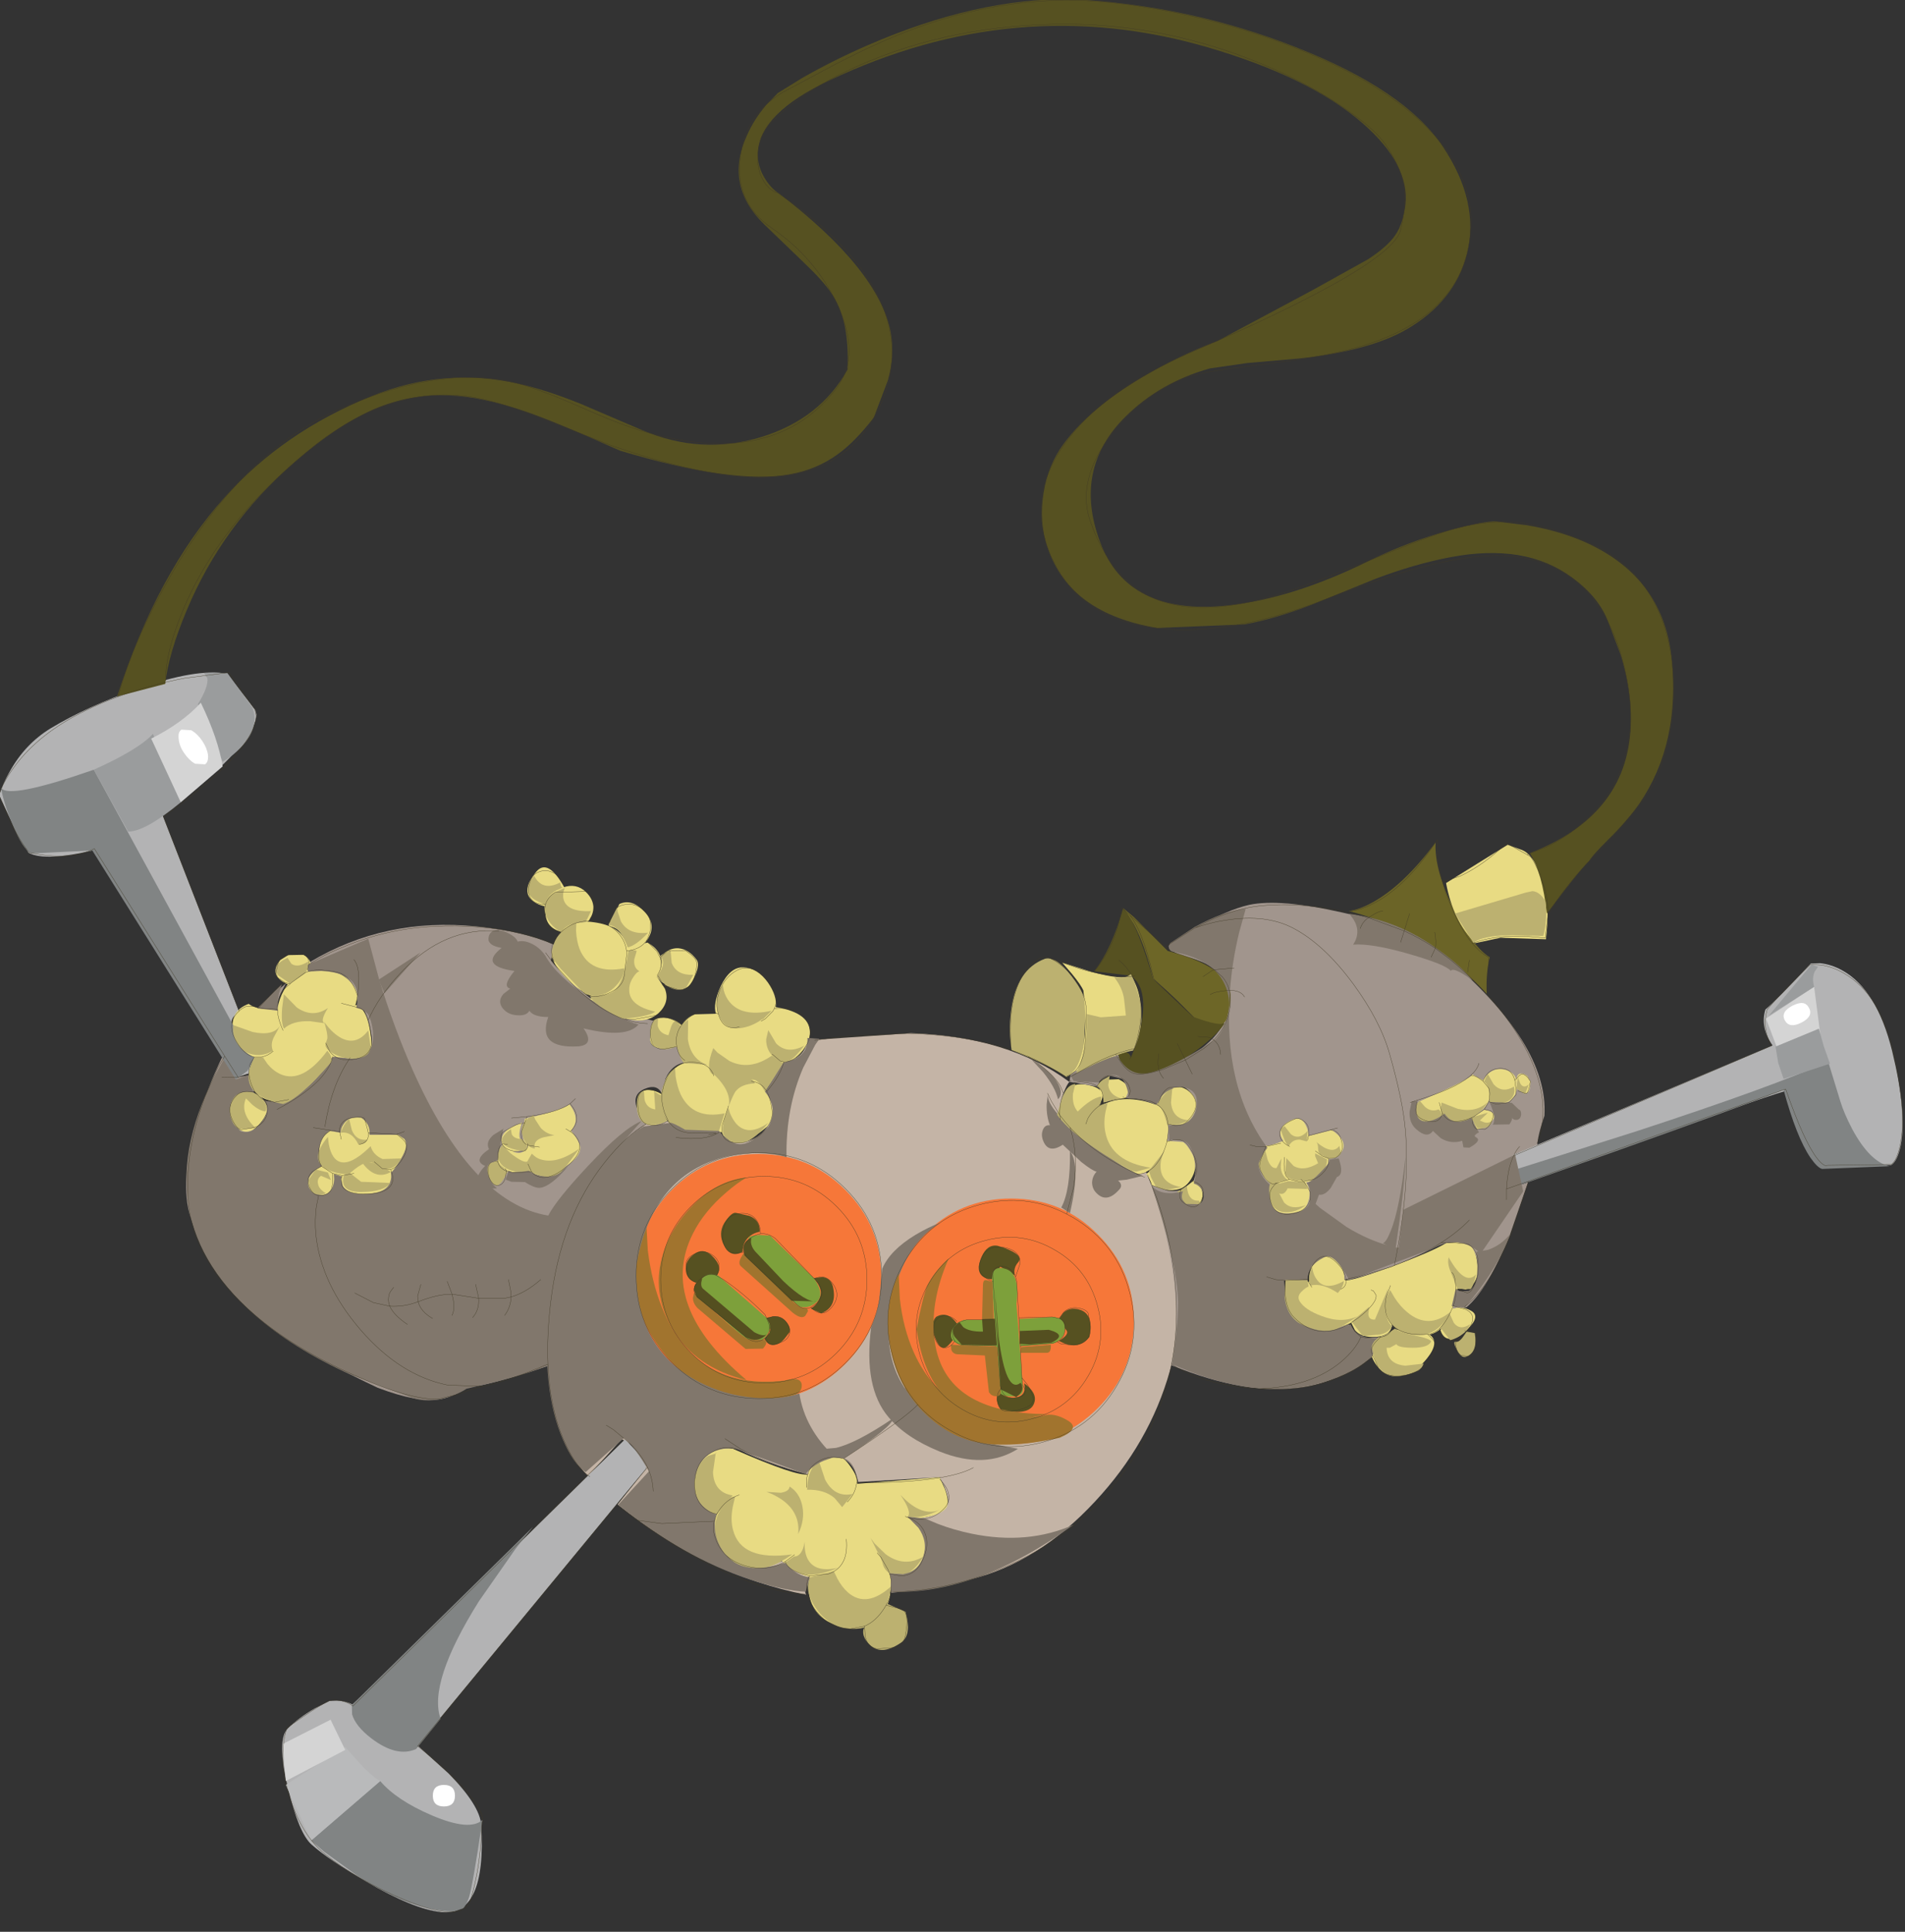 <?xml version="1.0" encoding="UTF-8" standalone="no"?>
<!DOCTYPE svg PUBLIC "-//W3C//DTD SVG 1.1//EN" "http://www.w3.org/Graphics/SVG/1.1/DTD/svg11.dtd">
<svg width="100%" height="100%" viewBox="0 0 72 73" version="1.1" xmlns="http://www.w3.org/2000/svg" xmlns:xlink="http://www.w3.org/1999/xlink" xml:space="preserve" xmlns:serif="http://www.serif.com/" style="fill-rule:evenodd;clip-rule:evenodd;stroke-linecap:round;stroke-linejoin:round;">
    <rect x="0" y="0" width="72" height="73" fill="#333333" stroke="none"/>
    <g transform="matrix(1,0,0,1,-66.286,18.405)">
        <g transform="matrix(0.226,0,0,0.226,93.979,3.913)">
            <g id="shape0">
                <path d="M12.45,75.2L29.8,74C40.667,74.367 49.5,77.083 56.3,82.15C55.867,82.617 55.433,83.633 55,85.2C54.8,85.967 54.65,86.7 54.55,87.4L57.95,91.1C60.917,93.867 64.183,96.017 67.75,97.55L69,96.9L70.25,99.95C71.25,102.517 72.067,105.167 72.7,107.9C74.833,116.5 74.967,124.033 73.1,130.5C70.833,138.533 66.667,145.8 60.6,152.3C54.267,159.133 47.3,163.483 39.7,165.35C36.9,166.15 33.867,166.767 30.6,167.2L26.5,167.55L25.9,164.55C28.033,165.083 29.567,164.667 30.5,163.3C31.667,161.6 32.283,160.367 32.35,159.6C32.55,158 31.517,156.433 29.25,154.9C31.017,155.267 32.65,155.067 34.15,154.3C35.517,153.6 36.15,152.85 36.05,152.05C35.983,151.45 35.733,150.633 35.3,149.6L34.6,148.25L21,149.05C20.367,146.283 19.1,144.9 17.2,144.9C14.833,144.9 13.3,145.85 12.6,147.75C10.8,147.383 8.467,146.667 5.6,145.6C3.067,144.633 1.3,143.8 0.3,143.1L-0.55,143.15L-3.25,144.2C-5.083,145.2 -6.033,146.383 -6.1,147.75C-6.167,149.617 -6,151.033 -5.6,152C-5.1,153.167 -4.1,153.967 -2.6,154.4C-3.7,157.033 -3.017,159.583 -0.55,162.05C0.55,163.15 1.933,163.617 3.6,163.45L8.65,162.2C9.783,163.767 11.15,164.55 12.75,164.55L12.3,165.9C12.033,166.833 12.033,167.5 12.3,167.9C1.133,165.7 -9.383,160.667 -19.25,152.8L-14.5,146.8C-15.233,144.267 -16.6,142.633 -18.6,141.9L-24.15,148.05C-24.917,147.383 -25.75,146.317 -26.65,144.85C-28.45,141.883 -29.683,138.417 -30.35,134.45C-30.683,132.083 -30.85,129.233 -30.85,125.9C-30.85,119.233 -30,113.533 -28.3,108.8C-26.4,103.5 -24.283,99.317 -21.95,96.25C-20.15,93.85 -17.667,91.483 -14.5,89.15C-13.567,89.55 -12.4,89.383 -11,88.65L-8.95,90.3C-7.083,91.233 -4.867,91.383 -2.3,90.75C-1.8,91.683 -1.317,92.217 -0.85,92.35L1.8,92.15C3.4,91.95 4.683,91.167 5.65,89.8C6.75,88.167 6.8,86.267 5.8,84.1C6.967,82.5 7.85,80.8 8.45,79C10.883,78.467 12.217,77.2 12.45,75.2" style="fill:#c4b4a6;"/>
                <path d="M24.85,114.8C24.85,120.467 22.85,125.3 18.85,129.3C14.85,133.333 10,135.35 4.3,135.35C-1.367,135.35 -6.2,133.333 -10.2,129.3C-14.2,125.3 -16.2,120.467 -16.2,114.8C-16.2,109.1 -14.2,104.25 -10.2,100.25C-6.2,96.217 -1.367,94.2 4.3,94.2C10,94.2 14.85,96.217 18.85,100.25C22.85,104.25 24.85,109.1 24.85,114.8" style="fill:#f67739;"/>
                <path d="M61.05,107.65C65.083,111.65 67.1,116.483 67.1,122.15C67.1,127.817 65.083,132.667 61.05,136.7C57.083,140.7 52.25,142.7 46.55,142.7C40.883,142.7 36.05,140.7 32.05,136.7C28.017,132.667 26,127.817 26,122.15C26,116.483 28.017,111.65 32.05,107.65C36.05,103.65 40.883,101.65 46.55,101.65C52.25,101.65 57.083,103.65 61.05,107.65" style="fill:#f67739;"/>
                <path d="M1.65,110.55C0.183,111.383 -0.933,110.85 -1.7,108.95C-2.167,107.683 -1.983,106.483 -1.15,105.35C-0.45,104.383 0.117,103.95 0.55,104.05L2.8,104.55C4,105.05 4.567,105.933 4.5,107.2C3.267,107.467 2.417,108.1 1.95,109.1C1.75,109.6 1.65,110.083 1.65,110.55" style="fill:#565121;"/>
                <path d="M13.55,114.95L15.05,114.8C16.083,114.933 16.683,115.617 16.85,116.85C17.183,118.85 16.5,120.183 14.8,120.85L13.05,120.05C13.817,119.617 14.35,118.917 14.65,117.95C14.85,117.383 14.717,116.7 14.25,115.9L13.55,114.95" style="fill:#565121;"/>
                <path d="M-2.75,114.65L-4.35,114.5L-6.1,115.75C-7.267,115.35 -7.85,114.567 -7.85,113.4C-7.85,112.4 -7.383,111.583 -6.45,110.95C-5.483,110.217 -4.517,110.283 -3.55,111.15C-2.183,112.417 -1.917,113.583 -2.75,114.65" style="fill:#565121;"/>
                <path d="M6.8,121.35C7.7,121.317 8.417,121.617 8.95,122.25C9.483,122.917 9.667,123.5 9.5,124L8.65,125.1C8.217,125.633 7.7,125.967 7.1,126.1C6.333,126.267 5.733,125.933 5.3,125.1L6.15,124.1L6.25,123.55L5.65,121.6L6.8,121.35" style="fill:#565121;"/>
                <path d="M47.1,113.8L47.15,114.5L44.75,113.05L43.35,115.15C42.783,115.15 42.283,115 41.85,114.7C41.017,114.067 40.933,112.983 41.6,111.45C42.233,109.983 43.133,109.35 44.3,109.55L45.4,109.9C47.633,110.733 48.417,111.533 47.75,112.3C47.35,112.733 47.133,113.233 47.1,113.8" style="fill:#565121;"/>
                <path d="M57.9,120.2C59.6,120.633 60.183,122.167 59.65,124.8C58.383,126.4 56.683,126.617 54.55,125.45C55.85,124.683 56.233,124.05 55.7,123.55L54.55,121.8L55.3,120.75C56,120.117 56.867,119.933 57.9,120.2" style="fill:#565121;"/>
                <path d="M37.5,122.55L36.85,124.15C37.383,124.45 37.117,125.133 36.05,126.2C35.25,127 34.533,126.617 33.9,125.05C33.233,123.45 33.267,122.25 34,121.45C35.267,120.717 36.433,121.083 37.5,122.55" style="fill:#565121;"/>
                <path d="M44.75,133.85L45.3,134.5C45.833,134.9 46.5,135.05 47.3,134.95C48.567,134.717 49.05,133.917 48.75,132.55C50.217,133.617 50.783,134.683 50.45,135.75C50.017,137.283 48.167,137.7 44.9,137C44.267,136.167 44.05,135.383 44.25,134.65L44.75,133.85" style="fill:#565121;"/>
                <path d="M35.5,150.25C36.033,151.717 36.117,152.733 35.75,153.3C35.283,154 34.267,154.517 32.7,154.85C31.2,155.217 30.05,155.233 29.25,154.9C32.65,157.167 33.283,159.85 31.15,162.95C29.783,164.95 28.183,165.433 26.35,164.4L26.45,165.5L26.3,168.1C25.8,170.633 24.45,172.2 22.25,172.8C19.45,173.567 17.117,173.283 15.25,171.95C13.217,170.483 12.383,168.133 12.75,164.9C11.617,164.633 10.517,164.1 9.45,163.3L8.15,162.2C7.55,162.7 6.7,163.033 5.6,163.2C3.333,163.533 0.9,162.767 -1.7,160.9C-3.6,158.4 -3.8,156.05 -2.3,153.85L-2,153.5C-2.6,153.833 -3.117,153.983 -3.55,153.95C-4.25,153.85 -4.95,153.05 -5.65,151.55C-6.317,150.083 -6.583,148.933 -6.45,148.1C-6.183,146.967 -5.55,145.9 -4.55,144.9C-3.183,143.633 -1.65,143.167 0.05,143.5C7.25,146.667 11.433,148.083 12.6,147.75C12.667,146.717 13.317,145.917 14.55,145.35C15.483,144.95 16.467,144.75 17.5,144.75C18.2,144.75 18.95,145.35 19.75,146.55C20.55,147.683 20.917,148.617 20.85,149.35L34.6,148.25L35.5,150.25" style="fill:#e8db83;"/>
                <path d="M28.9,170.75C29.633,173.383 29.367,175.117 28.1,175.95C25.833,177.483 24.05,177.533 22.75,176.1C22.017,175.333 21.717,174.55 21.85,173.75L22.25,172.8C22.983,172.7 23.683,172.283 24.35,171.55L25.6,169.3L28.9,170.75" style="fill:#bcb170;"/>
                <path d="M7.2,69.65C11.2,70.283 13.1,71.817 12.9,74.25C12.8,75.217 12.35,76.183 11.55,77.15C10.717,78.15 9.8,78.767 8.8,79L5.45,83.6C6.95,86.033 7.067,88.033 5.8,89.6C3.133,91.867 1.067,92.7 -0.4,92.1L-1.55,91.15L-1.85,90.55L-5.3,90.65L-8.25,90.45C-10.183,89.983 -11.317,88.433 -11.65,85.8C-11.983,83.3 -11.433,81.4 -10,80.1C-9.233,79.433 -8.467,79.017 -7.7,78.85C-9.6,77.683 -10.183,76.25 -9.45,74.55C-8.75,72.517 -7.7,71.283 -6.3,70.85L-2.8,70.75C-3.167,69.683 -2.9,68.15 -2,66.15C-0.967,63.983 0.3,62.933 1.8,63C3.367,63.067 4.733,63.917 5.9,65.55C6.933,67.05 7.367,68.417 7.2,69.65" style="fill:#e8db83;"/>
                <path d="M-15.75,86.9C-16.117,84.6 -15.567,83.467 -14.1,83.5C-13.367,83.5 -12.6,83.75 -11.8,84.25L-11.9,85.6C-11.833,86.7 -11.533,87.717 -11,88.65C-13.8,90.083 -15.383,89.5 -15.75,86.9" style="fill:#e8db83;"/>
                <path d="M-9.25,76.3L-11.6,76.7C-13.167,76.633 -13.967,75.817 -14,74.25C-14.1,72.517 -13.45,71.583 -12.05,71.45C-10.783,71.317 -9.6,71.717 -8.5,72.65C-9.767,74.117 -10.017,75.333 -9.25,76.3" style="fill:#e8db83;"/>
                <path d="M72.95,88.5C73.217,89.633 73.133,90.933 72.7,92.4C72.267,93.8 71.6,94.983 70.7,95.95C69.733,97.017 68.75,97.55 67.75,97.55C60.75,94.317 56.417,91.033 54.75,87.7C54.683,86.7 54.817,85.75 55.15,84.85C55.817,82.983 57.217,82.25 59.35,82.65C61.45,83.05 62.217,83.933 61.65,85.3L60.6,86.85L60.75,86.65C61.317,86.217 61.967,85.867 62.7,85.6C65.033,84.733 67.717,84.85 70.75,85.95C71.917,86.383 72.65,87.233 72.95,88.5" style="fill:#e8db83;"/>
                <path d="M70.1,99.6C70,98.967 69.683,98.283 69.15,97.55C70.483,96.583 71.65,94.733 72.65,92C74.45,91.4 75.817,91.817 76.75,93.25C77.183,93.883 77.4,94.717 77.4,95.75C77.4,97.017 76.967,98.15 76.1,99.15C75.333,100.05 74.1,100.4 72.4,100.2L70.1,99.6" style="fill:#e8db83;"/>
                <path d="M71.45,84.6C72.05,83.633 72.717,83.083 73.45,82.95C74.383,82.783 75.283,82.983 76.15,83.55C77.083,84.183 77.55,84.983 77.55,85.95C77.55,87.017 77.3,87.883 76.8,88.55C76.233,89.25 75.483,89.55 74.55,89.45C73.75,89.383 73.133,89.15 72.7,88.75L72.35,88.2C72.35,87.033 71.817,86.283 70.75,85.95L71.45,84.6" style="fill:#e8db83;"/>
                <path d="M61.2,82.95L61.9,81.8L64.55,81.7C66.35,82.633 66.733,83.683 65.7,84.85L62.2,85.5L61.2,82.95" style="fill:#e8db83;"/>
                <path d="M75.05,100.25L77.1,98.65C77.567,98.417 77.967,98.783 78.3,99.75C78.667,100.683 78.683,101.483 78.35,102.15C78.017,102.817 77.65,103.15 77.25,103.15C76.817,103.15 76.183,102.767 75.35,102C74.617,101.333 74.35,100.833 74.55,100.5L75.05,100.25" style="fill:#e8db83;"/>
                <path d="M-14.5,146.8L-52.7,193.1L-47.5,197.8C-44.033,201.333 -42.217,204.2 -42.05,206.4C-41.45,216.7 -43.717,221.55 -48.85,220.95C-51.917,220.617 -56.067,218.917 -61.3,215.85C-65.4,213.483 -68.433,211.433 -70.4,209.7C-71.833,208.467 -73.167,205.283 -74.4,200.15C-75.667,194.783 -75.667,191.483 -74.4,190.25C-73.267,189.117 -71.767,188 -69.9,186.9L-67.4,185.65L-66.1,185.6C-65.1,185.667 -64.267,185.883 -63.6,186.25C-61.2,184.25 -46,169.467 -18,141.9L-16.25,143.75C-15.083,145.15 -14.5,146.167 -14.5,146.8" style="fill:#b3b3b4;"/>
                <path d="M47.45,119.25L48.55,133.5C48.55,134.333 47.967,134.75 46.8,134.75C44.967,134.75 44.133,134.117 44.3,132.85L43.35,115.15L43.5,114.05C43.833,113.317 44.517,113.1 45.55,113.4C47.25,113.833 47.883,115.783 47.45,119.25" style="fill:#7da03b;"/>
                <path d="M2.65,108.3C2.683,108 3.3,107.817 4.5,107.75L6.25,107.85L13.55,114.95C14.817,116.75 14.983,118.083 14.05,118.95C13.083,119.783 12.117,120.033 11.15,119.7C6.917,116.333 4.383,114.167 3.55,113.2C2.883,112.467 2.5,111.833 2.4,111.3C2.267,110.7 2.35,109.7 2.65,108.3" style="fill:#7da03b;"/>
                <path d="M-5.45,115.45C-5.017,114.717 -4.383,114.333 -3.55,114.3L-2.45,114.5L5.65,121.6L6.15,122.55C6.35,123.317 6.117,124.067 5.45,124.8C4.417,125.967 3.483,126.233 2.65,125.6L-5.75,118.1C-6.25,117.4 -6.15,116.517 -5.45,115.45" style="fill:#7da03b;"/>
                <path d="M44,121.95L44.3,126.35L38.4,126.2C36.767,125.8 36.183,124.967 36.65,123.7C36.85,123.167 37.233,122.717 37.8,122.35L38.6,121.95L44,121.95" style="fill:#7da03b;"/>
                <path d="M47.9,121.8L53.65,121.45L54.55,121.65C55.15,121.95 55.483,122.467 55.55,123.2C55.65,124.367 55.017,125.267 53.65,125.9L48.1,126.35L47.9,121.8" style="fill:#7da03b;"/>
                <path d="M72.9,59.45L77.4,56.5C80.867,54.433 83.85,53.117 86.35,52.55C89.75,51.817 94.983,52.25 102.05,53.85C109.75,55.583 115.367,57.933 118.9,60.9C130.633,70.8 136.25,79.767 135.75,87.8C134.95,90.167 134.55,91.883 134.55,92.95L130.9,94.2L130.2,96.5C129.733,98.167 129.533,99.367 129.6,100.1L133,98.95L130,107.65C127.5,113.817 125.067,117.883 122.7,119.85L120.2,120.1L121.1,116.95C122.833,117.75 123.917,117.367 124.35,115.8C124.85,114 124.783,112.383 124.15,110.95C123.283,108.983 121.483,108.367 118.75,109.1C115.75,110.8 112.3,112.317 108.4,113.65C104.867,114.85 102.833,115.35 102.3,115.15C102.2,112.55 101.117,111.25 99.05,111.25C98.383,111.25 97.75,111.6 97.15,112.3C96.45,113.067 96.067,113.967 96,115L92.7,115.4L92.1,115.25L92.1,116.95C92.167,118.283 92.467,119.433 93,120.4C94.6,123.533 97.95,124.3 103.05,122.7C103.483,123.567 104.183,124.35 105.15,125.05L108.05,124.8C107.717,124.933 107.433,125.167 107.2,125.5C106.733,126.167 106.667,127.033 107,128.1C103.267,130.8 99.5,132.483 95.7,133.15C89.333,134.217 81.867,133 73.3,129.5C75.133,121.2 74.033,111.15 70,99.35C71.933,100.283 73.617,100.583 75.05,100.25L74.8,101.25C74.9,102.017 75.567,102.55 76.8,102.85C77.7,102.95 78.333,102.65 78.7,101.95C79,101.317 79.017,100.75 78.75,100.25L77.1,98.65C77.6,96.85 77.5,95.333 76.8,94.1C76.233,93.067 75.733,92.433 75.3,92.2L72.65,92L72.85,90L72.75,89.15C74.85,89.85 76.333,89.233 77.2,87.3C77.833,85.933 77.55,84.717 76.35,83.65C75.183,82.583 74.117,82.367 73.15,83C72.383,83.467 71.867,84.083 71.6,84.85L71.45,85.85C69.15,85.117 67.233,84.783 65.7,84.85C66.167,83.883 66.367,83.217 66.3,82.85C66.2,82.15 65.383,81.633 63.85,81.3C62.45,80.967 61.6,81.133 61.3,81.8L61.2,82.95L56.3,82.15L56.55,80.65L64.4,77.35L64.7,78.35C65,79.05 65.45,79.617 66.05,80.05C68.017,81.383 71.033,80.933 75.1,78.7C80.167,75.933 82.833,72.65 83.1,68.85C83.4,64.95 80.867,62.383 75.5,61.15C74.367,60.783 73.583,60.383 73.15,59.95L72.9,59.45" style="fill:#a1958d;"/>
                <path d="M88.95,92.8C89.483,92.9 90.533,92.633 92.1,92C91.833,91.667 91.667,91.283 91.6,90.85C91.5,89.95 92.067,89.2 93.3,88.6C94.467,88 95.317,88.267 95.85,89.4C96.117,89.933 96.267,90.533 96.3,91.2L100.2,90.2C101.833,91.3 102.45,92.383 102.05,93.45C101.583,94.483 100.8,95 99.7,95C99.433,97.2 98.167,98.517 95.9,98.95C96.567,100.05 96.65,101.217 96.15,102.45C95.583,103.883 94.267,104.45 92.2,104.15C90.3,103.883 89.433,103 89.6,101.5L90.4,99.35C89.8,99.15 89.283,98.717 88.85,98.05C88.017,96.75 88.05,95 88.95,92.8" style="fill:#e8db83;"/>
                <path d="M115,85.35C120.733,82.817 123.633,81.333 123.7,80.9C124.967,81.567 125.683,81.983 125.85,82.15C126.417,82.65 126.667,83.45 126.6,84.55C126.533,85.75 125.6,86.85 123.8,87.85C122.033,88.883 120.7,89.183 119.8,88.75C119.1,88.417 118.7,88.05 118.6,87.65L118.6,87.2C118.367,88.767 117.5,89.233 116,88.6C114.967,88.2 114.383,87.6 114.25,86.8C114.15,86.133 114.4,85.65 115,85.35" style="fill:#e8db83;"/>
                <path d="M129.6,80.25C130.6,80.617 131.117,81.383 131.15,82.55C131.217,83.717 130.867,84.6 130.1,85.2C129.5,85.7 128.717,85.833 127.75,85.6L126.5,85.05C126.4,83.05 126.033,82.017 125.4,81.95C126.5,80.183 127.9,79.617 129.6,80.25" style="fill:#e8db83;"/>
                <path d="M124.1,87.8L125.65,86.8C127.517,87.133 127.867,87.867 126.7,89C125.033,90.2 124.1,90.367 123.9,89.5L124.1,87.8" style="fill:#e8db83;"/>
                <path d="M131.05,81.8L131.15,81.3C131.283,80.933 131.517,80.75 131.85,80.75C132.217,80.75 132.567,80.9 132.9,81.2L133.4,82.05C133.4,83.383 133.133,84.05 132.6,84.05C132.333,84.05 132.033,83.9 131.7,83.6L131.3,83.1L131.05,81.8" style="fill:#e8db83;"/>
                <path d="M92.5,115.65L96.4,115.55C96.4,114.85 96.517,114.133 96.75,113.4C97.183,112 97.95,111.283 99.05,111.25C100.183,111.183 101.05,111.683 101.65,112.75C102.083,113.483 102.3,114.283 102.3,115.15C102.3,115.65 104.783,115 109.75,113.2C114.617,111.4 117.8,110.033 119.3,109.1L121.05,108.95L122.75,109.15C123.95,109.65 124.583,111.3 124.65,114.1C124.217,115.767 123.517,116.683 122.55,116.85L121.25,116.6L120.4,120.15C119.5,122.617 118.217,124.033 116.55,124.4C114.85,124.8 113.3,124.65 111.9,123.95L110.25,122.7C110.183,124.1 109.1,124.8 107,124.8C105.667,124.8 104.683,124.417 104.05,123.65L103.45,122.45C102.35,122.95 101.133,123.317 99.8,123.55C97.167,124.017 95.35,123.567 94.35,122.2C93.283,120.833 92.65,119.333 92.45,117.7L92.5,115.65" style="fill:#e8db83;"/>
                <path d="M116.55,124.4C117.717,125.233 117.567,126.567 116.1,128.4C114.667,130.2 113.033,131.183 111.2,131.35C109.833,131.45 108.7,130.9 107.8,129.7C107,128.667 106.65,127.733 106.75,126.9C106.783,126.367 107,125.85 107.4,125.35L108.05,124.8L108.85,125.05C109.55,125.017 110.2,124.5 110.8,123.5L112.85,124.05L116.55,124.4" style="fill:#e8db83;"/>
                <path d="M123.45,120.4C124.583,121 124.4,122.033 122.9,123.5C122.367,124.1 121.767,124.55 121.1,124.85C119.733,125.45 118.817,125.05 118.35,123.65C119.117,122.583 119.733,121.4 120.2,120.1L121.2,119.9C122,119.833 122.75,120 123.45,120.4" style="fill:#e8db83;"/>
                <path d="M122.7,128.1C122.1,128.3 121.567,127.917 121.1,126.95C120.6,125.95 120.55,125.5 120.95,125.6C121.417,125.7 122,125.133 122.7,123.9L124.1,124.15C124.467,126.25 124,127.567 122.7,128.1" style="fill:#bcb170;"/>
                <path d="M193.75,96.05L182.4,96.05C182.167,96.15 181.717,95.7 181.05,94.7C179.783,92.7 178.133,89.017 176.1,83.65C172.367,84.783 163.433,87.85 149.3,92.85L129.2,99.95L129.65,97.05C130.05,95.117 130.467,94.167 130.9,94.2L173.9,76.05C172.5,74.05 172.1,72.05 172.7,70.05C173.933,69.017 176.467,66.45 180.3,62.35L181.85,62.3C183.117,62.433 184.35,62.833 185.55,63.5C189.417,65.633 192.2,70.133 193.9,77C195.567,83.833 196.05,89.067 195.35,92.7C194.983,94.5 194.45,95.617 193.75,96.05" style="fill:#b3b3b4;"/>
                <path d="M107.25,52C110.683,50.033 114.117,46.733 117.55,42.1C117.383,45.233 118.45,49.05 120.75,53.55C122.883,57.683 124.833,60.267 126.6,61.3C126.167,63.033 126,65.083 126.1,67.45C124.567,65.683 122.45,63.8 119.75,61.8C114.417,57.767 108.85,55.033 103.05,53.6L104.15,53.35C105.117,53.083 106.15,52.633 107.25,52" style="fill:#6b6427;"/>
                <path d="M65.3,53.1L67.1,54.6L72.75,60.25C78.383,61.717 81.767,63.65 82.9,66.05C83.433,67.183 83.367,68.95 82.7,71.35C82.167,73.183 80.25,73.15 76.95,71.25C74.783,68.883 72.567,66.783 70.3,64.95C69.467,61.317 68.383,58.25 67.05,55.75L65.3,53.1" style="fill:#6d6627;"/>
                <path d="M66.6,64.4L60.45,63.65C62.383,61.217 64,57.7 65.3,53.1C66.867,54.8 68.533,58.75 70.3,64.95L76.95,71.25C79.917,72.35 81.7,72.7 82.3,72.3C81.667,73.333 80.483,74.55 78.75,75.95C76.917,77.45 75.067,78.65 73.2,79.55C68.2,81.917 65.267,81.183 64.4,77.35C65.6,76.917 66.333,77.15 66.6,78.05C67.367,76.283 67.95,74.4 68.35,72.4C69.083,68.4 68.5,65.733 66.6,64.4" style="fill:#565121;"/>
                <path d="M46.65,76.85C46.283,74.75 46.25,72.55 46.55,70.25C47.15,65.617 49.05,62.717 52.25,61.55C53.483,61.25 54.967,62.233 56.7,64.5C58.333,66.633 59.117,68.317 59.05,69.55L58.75,75.8C58.283,78.967 57.3,80.8 55.8,81.3C54.333,80.3 52.367,79.267 49.9,78.2L46.65,76.85" style="fill:#bcb170;"/>
                <path d="M67,76.6L56.55,80.65C57.117,80.383 57.633,79.6 58.1,78.3C59.033,75.7 59.217,71.9 58.65,66.9C58.417,66.3 57.767,65.35 56.7,64.05L55.1,62.2L60,63.75C63.433,64.683 65.633,64.9 66.6,64.4C67.5,65.733 68.05,67.4 68.25,69.4C68.517,71.867 68.1,74.267 67,76.6" style="fill:#e8db83;"/>
                <path d="M119.3,48.9L129.6,42.5L131.65,43.25C132.35,43.45 132.967,43.883 133.5,44.55C135.933,47.417 136.767,52 136,58.3L128.4,58.05L124.15,58.95C121.683,56.417 120.067,53.067 119.3,48.9" style="fill:#e8db83;"/>
                <path d="M-114.1,23.05C-110,20.583 -105.133,18.367 -99.5,16.4C-92.9,14.1 -87.917,13.267 -84.55,13.9L-79.85,19.95L-79.65,20.7C-79.65,21.433 -79.95,22.35 -80.55,23.45C-82.617,26.983 -87.55,31.683 -95.35,37.55L-82.5,70.55L-83.35,71.1C-83.85,71.667 -83.983,72.4 -83.75,73.3C-83.183,75.867 -81.933,77.45 -80,78.05C-80.5,78.75 -80.783,79.633 -80.85,80.7L-82.75,81.35L-106.65,43.35C-112.117,44.683 -115.817,44.85 -117.75,43.85C-118.75,42.317 -119.85,40.267 -121.05,37.7L-122.65,34.25C-122.35,33.083 -121.767,31.75 -120.9,30.25C-119.2,27.183 -116.933,24.783 -114.1,23.05" style="fill:#b3b3b4;"/>
                <path d="M-29.9,59.2L-30.4,61.85C-28.067,64.683 -25.417,67.1 -22.45,69.1C-20.05,70.733 -18.35,71.583 -17.35,71.65L-14.8,71.55L-12.8,72.05L-13.65,74C-14.05,75.367 -13.717,76.183 -12.65,76.45L-9.25,76.3L-7.7,78.85C-9.333,79.017 -10.517,79.95 -11.25,81.65L-11.8,84.25C-12.3,82.983 -13.3,82.683 -14.8,83.35C-16.833,84.25 -16.733,86.183 -14.5,89.15C-22.233,94.65 -27.317,103.05 -29.75,114.35C-30.95,120.017 -31.383,125.133 -31.05,129.7C-38.183,132.033 -42.633,133.2 -44.4,133.2L-46.25,134.3C-47.083,134.733 -47.95,135.033 -48.85,135.2C-51.383,135.633 -54.883,135 -59.35,133.3C-70.017,128.3 -77.767,123.35 -82.6,118.45C-86.167,114.817 -88.867,110.217 -90.7,104.65C-91.933,100.85 -91.55,95.583 -89.55,88.85C-88.483,85.183 -87.133,81.65 -85.5,78.25L-85.4,78.05L-82.75,81.35L-81.15,81.1L-80,83.75C-82.4,83.75 -83.75,84.567 -84.05,86.2C-84.283,87.633 -83.767,88.95 -82.5,90.15C-80.033,90.517 -78.55,89.817 -78.05,88.05C-77.983,86.25 -77.783,85.4 -77.45,85.5C-75.583,86.267 -73.333,85.367 -70.7,82.8C-68.667,80.8 -67.367,79.067 -66.8,77.6C-65.967,78.4 -64.733,78.617 -63.1,78.25C-61.567,77.917 -60.7,77.383 -60.5,76.65C-60.267,75.883 -60.3,74.767 -60.6,73.3C-60.967,71.5 -61.683,69.867 -62.75,68.4C-63.317,65.567 -64.833,63.933 -67.3,63.5C-68.067,63.367 -68.883,63.367 -69.75,63.5L-70.8,63.75C-71.133,63.383 -71.1,62.833 -70.7,62.1C-62.333,57.1 -53.033,55.117 -42.8,56.15C-37.667,56.683 -33.367,57.7 -29.9,59.2" style="fill:#a1958d;"/>
                <path d="M-79.25,69.65L-74.7,65.65L-75.55,67.25C-76.083,68.483 -76.217,69.4 -75.95,70L-79.25,69.65" style="fill:#a1958d;"/>
                <path d="M-79.95,84.15L-79.35,84.35C-78.883,84.617 -78.467,85.083 -78.1,85.75C-77.6,86.683 -77.917,87.8 -79.05,89.1C-80.15,90.467 -81.3,90.817 -82.5,90.15C-83.667,89.483 -84.183,88.517 -84.05,87.25C-83.917,86.183 -83.467,85.183 -82.7,84.25C-82.133,83.617 -81.517,83.417 -80.85,83.65L-79.95,84.15" style="fill:#e8db83;"/>
                <path d="M-63.1,69.25C-61.533,69.65 -60.617,71.983 -60.35,76.25C-60.45,77.183 -61.15,77.867 -62.45,78.3C-63.783,78.733 -65.133,78.6 -66.5,77.9L-70.3,82.7C-72.267,84.767 -73.883,85.65 -75.15,85.35C-76.383,85.517 -77.517,85.35 -78.55,84.85C-80.65,83.85 -81.183,81.683 -80.15,78.35C-82.083,77.317 -83.217,75.75 -83.55,73.65C-83.95,71.417 -83.083,69.9 -80.95,69.1C-79.983,69.867 -78.367,70.1 -76.1,69.8C-75.967,68.833 -75.617,67.833 -75.05,66.8C-73.883,64.767 -72.233,63.65 -70.1,63.45C-67.633,63.183 -65.667,63.75 -64.2,65.15C-62.8,66.483 -62.433,67.85 -63.1,69.25" style="fill:#e8db83;"/>
                <path d="M-75.7,61.8L-74.35,60.95L-71.75,60.9C-70.583,61.633 -70.267,62.583 -70.8,63.75L-71.85,64.2C-72.717,64.667 -73.483,65.25 -74.15,65.95C-76.583,64.983 -77.1,63.6 -75.7,61.8" style="fill:#e8db83;"/>
                <path d="M-17.75,61.8L-17.8,62.75C-17.833,63.517 -18,64.217 -18.3,64.85C-19.167,66.883 -20.883,67.883 -23.45,67.85C-24.85,67.317 -26.267,66.35 -27.7,64.95C-29,63.65 -29.783,62.567 -30.05,61.7C-30.083,60.5 -29.833,59.333 -29.3,58.2C-28.2,55.933 -26.183,55.017 -23.25,55.45C-20.25,55.85 -18.433,57.033 -17.8,59C-17.5,59.967 -17.483,60.9 -17.75,61.8" style="fill:#e8db83;"/>
                <path d="M-18.95,52.4C-17.55,51.767 -16.15,52.2 -14.75,53.7C-13.317,55.2 -13.183,56.8 -14.35,58.5C-15.317,60.1 -16.417,60.617 -17.65,60.05C-18.017,57.617 -19.067,56.3 -20.8,56.1L-18.95,52.4" style="fill:#e8db83;"/>
                <path d="M-17.85,59.7L-14.25,58.85C-12.617,59.75 -11.85,60.983 -11.95,62.55C-12.017,63.35 -12.233,64.05 -12.6,64.65L-11.35,66.55C-10.75,68.05 -11.1,69.417 -12.4,70.65C-14.167,72.217 -16.633,72.283 -19.8,70.85L-22.8,69.15L-24,68.25C-21.367,67.65 -19.65,66.883 -18.85,65.95C-18.05,65.017 -17.717,62.933 -17.85,59.7" style="fill:#e8db83;"/>
                <path d="M-28.5,57.1C-30.533,56.633 -31.467,55.35 -31.3,53.25C-31.2,51.683 -30.4,50.55 -28.9,49.85C-27.4,49.15 -26.083,49.217 -24.95,50.05C-23.95,50.85 -23.4,51.767 -23.3,52.8C-23.267,53.7 -23.567,54.55 -24.2,55.35C-24.8,55.417 -25.7,55.733 -26.9,56.3L-28.5,57.1" style="fill:#e8db83;"/>
                <path d="M-8.1,66.5L-10.45,66.05L-11.85,65.5L-12.6,64.65C-11.867,63.05 -11.683,61.917 -12.05,61.25L-11.3,60.5C-10.6,60 -9.867,59.767 -9.1,59.8C-7.933,59.9 -6.917,60.533 -6.05,61.7C-5.65,62.2 -5.733,63.1 -6.3,64.4C-6.867,65.733 -7.467,66.433 -8.1,66.5" style="fill:#e8db83;"/>
                <path d="M-32.85,47C-31.55,45.467 -29.983,46.35 -28.15,49.65C-28.617,49.783 -29.1,50.017 -29.6,50.35C-30.533,50.983 -31.083,51.8 -31.25,52.8C-32.183,52.667 -32.967,52.317 -33.6,51.75C-34.8,50.65 -34.55,49.067 -32.85,47" style="fill:#e8db83;"/>
                <path d="M-27.05,90.3C-26.083,91.5 -25.567,92.433 -25.5,93.1C-25.467,94.3 -26.5,95.5 -28.6,96.7C-30.6,97.867 -32.067,98.2 -33,97.7L-33.7,97L-33.85,96.65C-36.55,97.717 -38.3,97.483 -39.1,95.95C-39.6,94.983 -39.633,94.167 -39.2,93.5L-38.35,92.8C-36.283,94.467 -34.9,94.433 -34.2,92.7C-34.9,92.4 -35.2,91.583 -35.1,90.25L-34.75,88.3C-30.65,87.367 -28.167,86.567 -27.3,85.9C-26,87.567 -25.917,89.033 -27.05,90.3" style="fill:#e8db83;"/>
                <path d="M-40.6,95.75L-39.35,95.3L-38.85,96.05L-37.6,97.05C-38.4,98.75 -39.05,99.55 -39.55,99.45C-39.983,99.383 -40.4,98.95 -40.8,98.15C-41.233,97.25 -41.167,96.45 -40.6,95.75" style="fill:#bcb170;"/>
                <path d="M-35.25,88.95C-35.717,90.35 -35.8,91.3 -35.5,91.8L-34.2,92.7C-35.067,93.6 -36.017,93.95 -37.05,93.75C-38.117,93.517 -38.65,92.9 -38.65,91.9C-38.65,91.067 -38.083,90.333 -36.95,89.7L-35.25,88.95" style="fill:#e8db83;"/>
                <path d="M-65.5,91.15L-65.55,89.7C-65.283,88.667 -64.367,88.017 -62.8,87.75C-61.333,87.517 -60.767,88.567 -61.1,90.9L-55.95,91.15C-55.517,90.917 -55.15,91.233 -54.85,92.1C-54.583,93 -54.633,93.733 -55,94.3L-57.3,97.05C-56.767,98.75 -56.983,99.817 -57.95,100.25C-58.783,100.617 -59.967,100.817 -61.5,100.85C-63.2,100.883 -64.35,100.617 -64.95,100.05C-65.483,99.483 -65.7,98.917 -65.6,98.35L-65.25,97.7C-67.083,97.633 -68.3,96.95 -68.9,95.65C-69.333,94.65 -69.383,93.55 -69.05,92.35C-68.683,91.117 -68.15,90.5 -67.45,90.5C-66.517,90.5 -65.867,90.717 -65.5,91.15" style="fill:#e8db83;"/>
                <path d="M-70.4,100.35C-71.033,98.95 -71.033,97.867 -70.4,97.1C-69.8,96.4 -69.267,96.2 -68.8,96.5L-67.15,97.4L-67.45,100.35C-67.717,100.95 -68.117,101.35 -68.65,101.55C-69.35,101.817 -69.933,101.417 -70.4,100.35" style="fill:#e8db83;"/>
                <path d="M110.85,-59.5C111.683,-60.733 112.233,-62.4 112.5,-64.5C113,-68.967 110.633,-73.5 105.4,-78.1C99.5,-83.267 90.833,-87.517 79.4,-90.85C58.1,-97.05 37.017,-95.2 16.15,-85.3C8.35,-81.6 4.367,-77.567 4.2,-73.2C4.133,-71.667 4.55,-70.2 5.45,-68.8C6.15,-67.7 6.917,-66.9 7.75,-66.4C18.917,-57.867 25.15,-50.083 26.45,-43.05C26.883,-40.517 26.717,-37.883 25.95,-35.15L23.6,-28.95C21.5,-26.217 19.467,-24.15 17.5,-22.75C15.2,-21.083 12.567,-19.983 9.6,-19.45C3.333,-18.283 -6.15,-19.6 -18.85,-23.4C-25.75,-26.5 -30.967,-28.667 -34.5,-29.9C-39.433,-31.6 -43.8,-32.517 -47.6,-32.65C-51.833,-32.817 -55.95,-32.05 -59.95,-30.35C-64.117,-28.55 -68.567,-25.583 -73.3,-21.45C-81.367,-14.45 -87.383,-6.167 -91.35,3.4C-93.35,8.167 -94.533,12.233 -94.9,15.6L-102.95,17.7C-98.483,3.9 -92.517,-7.167 -85.05,-15.5C-78.45,-22.9 -70.2,-28.583 -60.3,-32.55C-52.233,-35.783 -44.1,-36.467 -35.9,-34.6C-32.833,-33.933 -29.317,-32.8 -25.35,-31.2L-15.2,-26.85C-8.567,-24.017 -1.883,-23.633 4.85,-25.7C11.383,-27.733 16.167,-31.483 19.2,-36.95C19.467,-42.517 18.55,-46.8 16.45,-49.8C15.55,-51.133 14.067,-52.783 12,-54.75L5.25,-61.25C0.783,-65.617 -0.167,-70.583 2.4,-76.15C3.167,-77.917 4.25,-79.617 5.65,-81.25L7.55,-83.2L11.6,-85.7C15.1,-87.7 18.767,-89.533 22.6,-91.2C34.733,-96.467 46.083,-99.033 56.65,-98.9C69.717,-98.233 82.233,-95.55 94.2,-90.85C106.333,-86.083 114.517,-80.55 118.75,-74.25C122.883,-68.083 124.233,-62.117 122.8,-56.35C121.467,-51.017 118.083,-46.783 112.65,-43.65C108.55,-41.283 102.55,-39.667 94.65,-38.8L86.05,-38.05L79.8,-37.15C74.233,-35.583 69.533,-32.9 65.7,-29.1C59.8,-23.267 58.383,-16.267 61.45,-8.1C64.517,0.1 71.583,3.633 82.65,2.5C89.917,1.733 97.75,-0.717 106.15,-4.85C110.617,-7.05 115.267,-8.817 120.1,-10.15C124,-11.183 126.55,-11.65 127.75,-11.55L132.7,-10.95C136.133,-10.383 139.267,-9.5 142.1,-8.3C151,-4.467 155.967,1.983 157,11.05C158.033,20.717 156.233,28.917 151.6,35.65C150.267,37.55 148.5,39.583 146.3,41.75C144.467,43.583 143.45,44.733 143.25,45.2C142.517,45.867 141.117,47.533 139.05,50.2L136.15,54C135.65,49.433 134.7,46.067 133.3,43.9C144.533,39.567 150.167,32.133 150.2,21.6C150.233,18.233 149.683,14.667 148.55,10.9L146.5,5.45C145.467,2.583 143.417,0.033 140.35,-2.2C135.15,-6.033 128.4,-7.167 120.1,-5.6C116.033,-4.833 111.817,-3.617 107.45,-1.95L96.85,2.35C92.783,3.917 89.033,5.017 85.6,5.65L71,6.25C61.3,4.65 55.2,0.217 52.7,-7.05C51.667,-10.05 51.433,-13.167 52,-16.4C52.5,-19.5 53.617,-22.217 55.35,-24.55C58.25,-28.483 62.617,-32.183 68.45,-35.65C72.483,-38.05 76.7,-40.083 81.1,-41.75L96.9,-50.2L106.25,-55.4C108.45,-56.833 109.983,-58.2 110.85,-59.5" style="fill:#565121;"/>
                <path d="M34.7,105.7C30.667,108.167 28,112.4 26.7,118.4C25.433,124.367 26.1,129.317 28.7,133.25C32.9,137.517 36.033,140.15 38.1,141.15C39.333,141.783 42.533,142.567 47.7,143.5C44.033,145.833 39.667,145.983 34.6,143.95C30.833,142.417 27.983,140.5 26.05,138.2C23.25,134.9 22.283,129.9 23.15,123.2C23.85,121.567 24.3,120.05 24.5,118.65L25,113.4C25.867,111.333 27.733,109.433 30.6,107.7C32.067,106.833 33.433,106.167 34.7,105.7" style="fill:#81776c;"/>
                <path d="M51.85,91.8C51.65,91.2 51.667,90.633 51.9,90.1C52.133,89.567 52.517,89.333 53.05,89.4C52.65,88.4 52.467,87.233 52.5,85.9L52.7,84.25C52.6,85.95 54.917,88.633 59.65,92.3C63.983,95.6 66.967,97.45 68.6,97.85L65.9,98.5L64.45,98.65C65.083,99.183 65.117,99.717 64.55,100.25C63.183,101.75 61.933,101.9 60.8,100.7C60.367,100.267 60.133,99.717 60.1,99.05C60.1,98.35 60.35,97.717 60.85,97.15C60.417,97.083 59.567,96.55 58.3,95.55L55.2,92.65C53.533,93.75 52.417,93.467 51.85,91.8" style="fill:#81776c;"/>
                <path d="M-6.2,90.65C-8.967,90.517 -10.733,89.517 -11.5,87.65C-12.3,85.817 -12.233,83.95 -11.3,82.05L-9.65,79.75L-9.55,81.2C-9.383,82.367 -9.1,83.383 -8.7,84.25C-7.333,87.083 -4.883,88.133 -1.35,87.4L-2.3,90.35L-6.2,90.65" style="fill:#bcb170;"/>
                <path d="M-8.2,79C-8.733,78.233 -9.1,77.35 -9.3,76.35C-9.667,74.383 -9.05,72.85 -7.45,71.75L-7.5,75C-7.167,77.267 -6.067,78.7 -4.2,79.3L-8.2,79" style="fill:#bcb170;"/>
                <path d="M-3.25,76.5L-2.55,77.25L-0.55,78.65C1.717,79.783 4.083,79.483 6.55,77.75C7.25,78.283 7.883,78.683 8.45,78.95L5.4,83.8C4.767,82.6 4.167,81.933 3.6,81.8L-3.4,80.85C-4.2,80.283 -4.15,78.833 -3.25,76.5" style="fill:#bcb170;"/>
                <path d="M5.15,71.6L4.8,71.75C3.8,72.45 2.75,72.9 1.65,73.1C-0.583,73.533 -1.983,72.567 -2.55,70.2C-2.75,68.9 -2.667,67.8 -2.3,66.9L-1.65,65.95L-1.5,66.85C-1.3,67.583 -0.983,68.217 -0.55,68.75C0.85,70.483 3.2,70.983 6.5,70.25L5.15,71.6" style="fill:#bcb170;"/>
                <path d="M5.95,73.5L7.25,75.7C8.483,76.967 10.05,77.1 11.95,76.1C10.983,77.367 10.183,78.183 9.55,78.55C8.583,79.05 7.667,78.85 6.8,77.95C5.967,77.15 5.567,76.167 5.6,75L5.95,73.5" style="fill:#bcb170;"/>
                <path d="M-0.75,86.45L-0.45,87.4C-0.15,88.1 0.2,88.683 0.6,89.15C1.933,90.617 3.717,90.567 5.95,89C3.083,92.567 0.65,93.333 -1.35,91.3C-1.75,90.733 -1.767,89.75 -1.4,88.35L-0.75,86.45" style="fill:#bcb170;"/>
                <path d="M-16.05,85.9C-16.05,84.533 -15.65,83.8 -14.85,83.7L-14.75,85.1C-14.517,86.067 -13.917,86.617 -12.95,86.75L-13.15,83.75L-11.6,84.65L-11.65,86.15C-11.617,87.25 -11.417,88.05 -11.05,88.55C-11.483,88.95 -12.167,89.2 -13.1,89.3C-14.1,89.367 -14.817,89.167 -15.25,88.7C-15.783,88.1 -16.05,87.167 -16.05,85.9" style="fill:#bcb170;"/>
                <path d="M-9.7,72.05C-9.5,71.983 -9.1,72.317 -8.5,73.05L-8.95,73.95C-9.25,74.75 -9.367,75.5 -9.3,76.2C-11.367,77.067 -12.783,76.8 -13.55,75.4C-13.85,74.467 -13.883,73.6 -13.65,72.8C-13.417,72.067 -13.033,71.667 -12.5,71.6L-12.55,72.75C-12.35,73.617 -11.75,74.15 -10.75,74.35L-10.3,72.9C-10.1,72.4 -9.9,72.117 -9.7,72.05" style="fill:#bcb170;"/>
                <path d="M-3.45,80.6L0.65,80.7C2.717,81.367 3.733,81.933 3.7,82.4C2.233,82.467 1.183,82.883 0.55,83.65C0.283,83.95 -0.133,84.833 -0.7,86.3C-0.267,84.567 -1.183,82.667 -3.45,80.6" style="fill:#bcb170;"/>
                <path d="M57.3,82.5L56.9,84.15C56.8,85.417 57.067,86.4 57.7,87.1C59.233,85.6 60.533,84.767 61.6,84.6C61.7,85.467 61.55,85.967 61.15,86.1L62.7,85.65L62.35,87.15C62.117,88.317 62.1,89.433 62.3,90.5C62.933,93.833 65.467,95.833 69.9,96.5L67.5,97.15L66.65,97C60.25,93.4 56.117,90.283 54.25,87.65C54.75,85.783 55.167,84.55 55.5,83.95C55.933,83.05 56.533,82.567 57.3,82.5" style="fill:#bcb170;"/>
                <path d="M63.05,81.15L62.8,82.65C62.9,83.717 63.583,84.467 64.85,84.9L62,85.6C62.033,84.167 61.667,83.283 60.9,82.95C61.067,82.483 61.483,82.05 62.15,81.65L63.05,81.15" style="fill:#bcb170;"/>
                <path d="M73.55,82.85L73.3,85.6C73.467,87.467 74.45,88.45 76.25,88.55C75.417,89.05 74.533,89.317 73.6,89.35L72.65,89.3C72.15,87.2 71.567,86.083 70.9,85.95C71.1,85.517 71.6,84.867 72.4,84L73.55,82.85" style="fill:#bcb170;"/>
                <path d="M72.2,93.7L71.85,94.5C71.617,95.167 71.517,95.783 71.55,96.35C71.583,98.217 72.733,99.35 75,99.75L72.55,100.2C71.683,100.1 71.083,99.9 70.75,99.6L69.95,98.1L69.6,97L72.2,93.7" style="fill:#bcb170;"/>
                <path d="M75.95,99.55C76.083,101.283 76.75,102.1 77.95,102C78.35,102.6 78.067,102.967 77.1,103.1C76.5,103.167 75.85,102.75 75.15,101.85L74.35,100.5L75.95,99.55" style="fill:#bcb170;"/>
                <path d="M-2.85,144.1L-2.75,144.25L-2.85,144.3L-2.85,144.1M-2.85,144.3L-3.3,147.4C-3.2,149.667 -2.1,150.967 0,151.3L-2.75,154.45C-3.55,154.35 -4.3,153.983 -5,153.35C-6.433,152.117 -6.817,150.2 -6.15,147.6C-5.75,146.167 -5.05,145.183 -4.05,144.65L-2.85,144.3" style="fill:#bcb170;"/>
                <path d="M0.4,151.5L0,153.25C-0.267,154.683 -0.25,155.95 0.05,157.05C0.95,160.583 4.25,161.95 9.95,161.15C4.583,164.983 0.433,164.367 -2.5,159.3C-3.3,157.5 -3.183,155.683 -2.15,153.85C-1.283,152.25 -0.433,151.467 0.4,151.5" style="fill:#bcb170;"/>
                <path d="M12.05,159.05C11.983,160.083 12.117,160.983 12.45,161.75C13.25,163.45 14.967,164 17.6,163.4C13.567,165.167 10.617,164.883 8.75,162.55L10.25,161.5C11.15,161.533 11.75,160.717 12.05,159.05" style="fill:#bcb170;"/>
                <path d="M12.9,165L16.9,163.95L17.5,165.2C18,166.133 18.583,166.9 19.25,167.5C21.35,169.333 23.8,168.967 26.6,166.4C26.033,168.833 25.433,170.517 24.8,171.45C23.7,172.983 22.05,173.7 19.85,173.6C17.517,173.533 15.583,172.45 14.05,170.35C12.617,168.383 12.233,166.6 12.9,165" style="fill:#bcb170;"/>
                <path d="M29,164.45L26.2,164.3C25.567,163.867 25.183,163.283 25.05,162.55L24.55,161.25L24.15,160.6L23.05,158.4L23.7,159.3L25.55,161.1C27.617,162.633 29.717,162.783 31.85,161.55C31.017,162.95 30.067,163.917 29,164.45" style="fill:#bcb170;"/>
                <path d="M28.25,151.4C30.517,153.767 32.65,154.533 34.65,153.7C32.483,154.767 30.683,155.15 29.25,154.85C29.783,154.383 29.383,153.167 28.05,151.2L28.25,151.4" style="fill:#bcb170;"/>
                <path d="M14.4,145.5L15.45,148.65C16.517,150.683 18.05,151.483 20.05,151.05L18.3,153.25L17.05,151.75C15.883,150.75 14.35,150.283 12.45,150.35C12.45,149.083 12.683,147.967 13.15,147C13.517,146.067 13.933,145.567 14.4,145.5" style="fill:#bcb170;"/>
                <path d="M5.65,150.7L8.05,150.85C9.017,150.683 9.5,150.333 9.5,149.8C10.633,150.5 11.35,151.6 11.65,153.1C11.95,154.6 11.717,156.15 10.95,157.75C11.183,155.483 10.367,153.633 8.5,152.2C7.9,151.767 7.25,151.383 6.55,151.05L5.65,150.7" style="fill:#bcb170;"/>
                <path d="M2.3,98.15C1.3,98.717 0.183,99.533 -1.05,100.6C-3.55,102.733 -5.417,105.033 -6.65,107.5C-10.65,115.433 -7.667,123.6 2.3,132C-3.4,130.633 -7.533,127.767 -10.1,123.4C-12.2,119.767 -12.85,116.1 -12.05,112.4C-11.317,109.033 -9.65,105.967 -7.05,103.2C-4.183,100.133 -1.067,98.45 2.3,98.15" style="fill:#a1742e;"/>
                <path d="M-14.45,105.8L-14.2,110.3C-13.767,113.833 -12.967,117.05 -11.8,119.95C-8.067,129.15 -1.267,133.2 8.6,132.1C10.5,131.567 11.483,131.817 11.55,132.85C11.583,133.85 10.9,134.483 9.5,134.75C-1,136.65 -8.917,132.867 -14.25,123.4C-16.017,119.8 -16.583,115.783 -15.95,111.35L-15.05,107.35L-14.45,105.8" style="fill:#a1742e;"/>
                <path d="M-6.45,117.4L-2.6,121C0.133,123.433 1.85,124.817 2.55,125.15L5.35,125.3L5.6,125.65C5.633,125.95 5.45,126.317 5.05,126.75L2.15,126.8L-5.85,120C-6.383,119.467 -6.65,118.883 -6.65,118.25L-6.45,117.4" style="fill:#a1742e;"/>
                <path d="M1.85,110.75L10.2,119C10.9,119.7 11.65,120.05 12.45,120.05L12.6,120.45L12.15,121.25C11.717,121.683 11.017,121.517 10.05,120.75L1.35,112.95C1.05,112.65 1.05,112.2 1.35,111.6L1.85,110.75" style="fill:#a1742e;"/>
                <path d="M36.1,111.65L36.05,111.85C33.917,116.75 33.167,121.35 33.8,125.65C34.967,133.617 41.217,137.633 52.55,137.7C45.783,139.167 40.617,138.633 37.05,136.1C33.717,133.733 31.617,129.533 30.75,123.5C31.417,119.967 32.017,117.533 32.55,116.2C33.217,114.8 34.4,113.283 36.1,111.65" style="fill:#a1742e;"/>
                <path d="M27.95,118.4C28.317,121.733 29.1,124.733 30.3,127.4C34.1,135.9 41.317,139.417 51.95,137.95C53.15,137.583 54.5,137.85 56,138.75C57.533,139.65 57.1,140.617 54.7,141.65C48.6,142.983 43.7,143.167 40,142.2C36.8,141.367 33.883,139.517 31.25,136.65C28.683,133.817 27.033,130.383 26.3,126.35C25.5,122.017 25.983,117.967 27.75,114.2L27.95,118.4" style="fill:#a1742e;"/>
                <path d="M42.45,115.3L43.45,115.6L43.6,121.9L41.7,121.8L41.85,116.15C41.85,115.683 41.95,115.4 42.15,115.3L42.45,115.3" style="fill:#a1742e;"/>
                <path d="M42,126.4L44.2,126.45L44.8,133.55C44.933,134.283 44.717,134.667 44.15,134.7C43.783,134.733 43.45,134.633 43.15,134.4L42.85,134.05L42,126.4" style="fill:#a1742e;"/>
                <path d="M44.2,126.45L44.5,128L37.75,127.7C37.117,127.7 36.717,127.433 36.55,126.9L36.5,126.1L44.2,126.45" style="fill:#a1742e;"/>
                <path d="M48.25,126.5L53.2,126.1C53.267,127.033 53.017,127.483 52.45,127.45L48.15,127.45L48.25,126.5" style="fill:#a1742e;"/>
                <path d="M3.1,108.2L3.05,108.95C3.117,109.583 3.417,110.167 3.95,110.7L8.45,115.45C11.017,117.883 12.883,119.017 14.05,118.85L9.85,118.75L1.95,111.15L1.8,110C1.833,109.167 2.267,108.567 3.1,108.2" style="fill:#544f20;"/>
                <path d="M-5.1,115L-5.25,115.65C-5.317,116.117 -5.233,116.467 -5,116.7L3.6,124C4.667,124.567 5.383,124.667 5.75,124.3C4.717,125.367 3.533,125.55 2.2,124.85L-6,118.15L-6.45,117.05C-6.55,116.183 -6.1,115.5 -5.1,115" style="fill:#544f20;"/>
                <path d="M44.8,133.55L43.9,117.05L44.45,124.65C45.283,131.183 46.517,133.783 48.15,132.45C48.717,133.317 48.467,134.117 47.4,134.85L44.8,133.55" style="fill:#544f20;"/>
                <path d="M44.15,126.2L38.3,126.1L37.1,124.75C36.533,123.75 36.817,122.95 37.95,122.35L38.55,123.15C39.25,123.683 40.35,123.933 41.85,123.9L41.7,121.8L43.85,121.75L44.15,126.2" style="fill:#544f20;"/>
                <path d="M48,123.8L52.85,123.6C54.983,124.167 55.133,124.883 53.3,125.75L49.6,126.05L48,125.95L48,123.8" style="fill:#544f20;"/>
                <path d="M-68.35,210.85L-70.5,209L-58.95,199.05C-57.15,201.183 -54.267,203.1 -50.3,204.8C-46.067,206.6 -43.25,206.85 -41.85,205.55C-42.917,212.783 -43.667,217.1 -44.1,218.5C-44.4,219.4 -44.733,220.017 -45.1,220.35L-46.6,220.85C-51.2,220.85 -56.567,218.883 -62.7,214.95L-68.35,210.85" style="fill:#818484;"/>
                <path d="M-74.75,199.7L-64.8,193.35L-62.7,195.75C-61.1,197.483 -59.85,198.583 -58.95,199.05L-70.5,209L-74.75,199.7" style="fill:#b9babb;"/>
                <path d="M-75.25,192.85L-67.25,188.8L-64.8,193.85L-74.75,199.05L-75.25,192.85" style="fill:#d4d4d4;"/>
                <path d="M-46.45,201.5C-46.45,202.7 -47.067,203.3 -48.3,203.3C-49.533,203.3 -50.15,202.7 -50.15,201.5C-50.15,200.3 -49.533,199.7 -48.3,199.7C-47.067,199.7 -46.45,200.3 -46.45,201.5" style="fill:#fff;"/>
                <path d="M-42.45,169C-48.15,178.1 -50.283,184.65 -48.85,188.65L-52.95,193.7C-55.117,194.667 -57.617,194.067 -60.45,191.9C-62.217,190.533 -63.283,189.2 -63.65,187.9L-63.7,186.35L-33.4,156.55L-36.3,160.2L-42.45,169" style="fill:#818484;"/>
                <path d="M13.8,75.95L11.8,79.75C9.833,84.283 8.9,89.283 9,94.75C7.833,94.35 6.233,94.117 4.2,94.05C1.5,94.017 -1.033,94.45 -3.4,95.35C-10.3,97.883 -14.533,103.7 -16.1,112.8C-16.433,122 -12.95,128.5 -5.65,132.3C-2.85,133.767 0.217,134.65 3.55,134.95C6.517,135.217 9.05,134.983 11.15,134.25C11.75,138.183 13.717,141.717 17.05,144.85L15.2,145.5C13.833,146.1 12.833,146.85 12.2,147.75L1,143.65C-0.1,143.35 -1.25,143.367 -2.45,143.7C-4.75,144.333 -6.067,146.133 -6.4,149.1C-6.467,150.933 -5.883,152.367 -4.65,153.4C-4.017,153.933 -3.383,154.283 -2.75,154.45C-3.35,156.85 -2.867,159.05 -1.3,161.05C0.7,163.617 4.05,164.117 8.75,162.55C10.05,164.05 11.433,164.867 12.9,165L12.2,167.4C9.867,167.3 6.8,166.633 3,165.4C-4.567,162.9 -11.95,158.717 -19.15,152.85L-14,147.25C-15.7,144.35 -17.1,142.5 -18.2,141.7L-24.6,147.4C-25.967,146.5 -27.233,144.683 -28.4,141.95C-30.8,136.417 -31.6,129.017 -30.8,119.75C-29.967,110.483 -27.067,102.683 -22.1,96.35C-19.6,93.183 -17.2,90.933 -14.9,89.6L-10.5,89C-10.3,88.9 -9.45,89.283 -7.95,90.15L-2.3,90.35C-1.133,91.75 -0.017,92.483 1.05,92.55C2.483,92.65 4.133,91.667 6,89.6C7.1,87.5 6.9,85.567 5.4,83.8L8.45,78.95L10.55,78.25C11.917,77.483 12.567,76.333 12.5,74.8L14.5,74.95L13.8,75.95" style="fill:#81776c;"/>
                <path d="M34.3,156.05C36.133,156.75 38.033,157.3 40,157.7C46.2,158.967 51.867,158.467 57,156.2C46.2,164.033 36,167.767 26.4,167.4C26.533,166.5 26.533,165.717 26.4,165.05L26.2,164.3L28.5,164.45C30.167,164.183 31.283,163.217 31.85,161.55C32.417,159.883 32.15,158.267 31.05,156.7L29.25,154.85L32.15,155.15L34.3,156.05" style="fill:#81776c;"/>
                <path d="M85.8,53.2L84.7,57.15C83.9,60.45 83.383,63.75 83.15,67.05C82.35,77.683 84.433,86.383 89.4,93.15C88.5,94.517 88.033,95.433 88,95.9C87.867,97.033 88.583,98.283 90.15,99.65C89.817,101.017 89.85,102.1 90.25,102.9C90.917,104.2 92.5,104.483 95,103.75C96.133,103.25 96.65,102.567 96.55,101.7L98.2,103.2L102.65,106.4C107.617,109.433 112.367,110.65 116.9,110.05L103.1,115.3C101.467,112.233 100.1,110.95 99,111.45C97.1,112.317 96.15,113.6 96.15,115.3L92.2,115.4L92.4,117.1C92.6,118.433 93,119.583 93.6,120.55C95.467,123.617 98.717,124.333 103.35,122.7C104.083,124.5 105.75,125.233 108.35,124.9C107.417,125.433 106.967,125.983 107,126.55L107.3,127.2L106.95,127.95C105.117,129.85 102.35,131.333 98.65,132.4C91.25,134.567 82.867,133.55 73.5,129.35C74.3,123.883 74.617,120.133 74.45,118.1C74.217,113.733 72.75,107.55 70.05,99.55C71.183,100.75 72.933,101.05 75.3,100.45C74.933,101.317 75.1,102.017 75.8,102.55L78,102.6C78.667,102.167 78.883,101.533 78.65,100.7C78.383,99.867 77.867,99.35 77.1,99.15C77.467,98.117 77.5,96.767 77.2,95.1C76.867,93.267 76.233,92.233 75.3,92L73.4,91.8L73,92L73,89.45L75.15,89.25C76.65,88.783 77.467,87.683 77.6,85.95C77.767,84.25 76.933,83.267 75.1,83L73.4,83.15L73.8,83.2L73.25,83.4C72.283,83.8 71.5,84.65 70.9,85.95C69.533,85.45 68.35,85.133 67.35,85L66.2,84.95C66.167,83.85 65.917,82.9 65.45,82.1C64.517,80.567 63.067,80.617 61.1,82.25L57,82L56.5,81L59.85,79.35C62.217,78.283 63.733,77.8 64.4,77.9C65.567,79.933 67.05,80.883 68.85,80.75C71.217,80.55 75.167,78.667 80.7,75.1C81.6,74.133 82.25,72.95 82.65,71.55C83.083,70.017 83.117,68.55 82.75,67.15C81.783,63.55 78.667,61.283 73.4,60.35C73,60.05 72.85,59.717 72.95,59.35L73.15,58.95L77.25,56.25C80.517,54.45 83.367,53.433 85.8,53.2" style="fill:#81776c;"/>
                <path d="M124.35,110.55L126.25,110.25C127.75,109.75 129.033,108.833 130.1,107.5C128.567,111.6 126,115.733 122.4,119.9L120.25,119.65L120.9,116.8L121.55,117.15L123.05,117.1C124.383,116.533 124.817,114.35 124.35,110.55" style="fill:#81776c;"/>
                <path d="M96.85,112.8L97,113.65C97.133,114.25 97.35,114.75 97.65,115.15C98.583,116.517 100.1,116.617 102.2,115.45C102.167,116.05 101.833,116.717 101.2,117.45C99.433,116.283 97.917,115.867 96.65,116.2C96.35,115.667 96.3,114.95 96.5,114.05L96.85,112.8" style="fill:#bcb170;"/>
                <path d="M96.3,116.35C95.9,116.55 95.55,116.8 95.25,117.1C94.617,117.667 94.467,118.233 94.8,118.8C95.367,119.767 96.6,120.6 98.5,121.3C100.767,122.167 102.783,122.167 104.55,121.3C102.617,122.633 101.333,123.383 100.7,123.55C99.033,124.05 97.05,123.7 94.75,122.5C93.317,121.6 92.5,120.117 92.3,118.05L92.45,115.25L96.15,115.3L96.3,116.35" style="fill:#bcb170;"/>
                <path d="M109.25,119.4C109.183,121.267 109.533,122.467 110.3,123C109.7,123.967 108.767,124.45 107.5,124.45L105.4,124.65L103.5,122.25L106.45,119.75L106.3,120.9C106.3,121.6 106.667,121.933 107.4,121.9L109.6,116.7L109.25,119.4" style="fill:#bcb170;"/>
                <path d="M109.95,116.95L110.7,118.25C111.333,119.217 112.033,120.017 112.8,120.65C115.167,122.65 117.6,122.617 120.1,120.55C118.4,123.85 115.95,125.083 112.75,124.25C110.983,123.75 109.867,122.7 109.4,121.1C108.967,119.667 109.15,118.283 109.95,116.95" style="fill:#bcb170;"/>
                <path d="M115.55,129.25C115.35,129.817 115.033,130.217 114.6,130.45C111.667,131.75 109.533,131.633 108.2,130.1C107.7,129.5 107.267,128.383 106.9,126.75C106.8,126.383 106.95,125.95 107.35,125.45L108.05,124.8L109.1,124.5L110.75,123.4C111.317,123.833 112.5,124.233 114.3,124.6C115.867,124.933 116.7,125.25 116.8,125.55C116.5,126.25 115.483,126.6 113.75,126.6C112.083,126.6 111.167,126.4 111,126L109.9,126.6L109.35,126.6C109.417,128.433 110.467,129.433 112.5,129.6L115.55,129.25" style="fill:#bcb170;"/>
                <path d="M118.35,123.25L119.9,120.9L120.6,122.45C121.3,123.35 122.217,123.417 123.35,122.65C122.717,123.983 121.6,124.883 120,125.35L118.35,123.25" style="fill:#bcb170;"/>
                <path d="M119.75,111.45L119.8,111.6C121.567,114.733 123.067,115.65 124.3,114.35C124.033,115.65 123.733,116.467 123.4,116.8L121.2,116.75L120.05,113.85C119.65,112.95 119.55,112.15 119.75,111.45" style="fill:#bcb170;"/>
                <path d="M92.6,94.9L93.8,96.2C94.933,96.867 96.3,96.717 97.9,95.75L97.4,94.55L97.4,94.1L99.4,95.1C99.233,97.333 98.283,98.517 96.55,98.65C93.983,98.85 92.6,98.4 92.4,97.3L92.6,94.9" style="fill:#bcb170;"/>
                <path d="M89.05,93.55L89.45,95.15C89.85,96.183 90.35,96.65 90.95,96.55L91.75,94.95L91.65,96.3C91.683,97.267 92.067,98.017 92.8,98.55L89.9,99.15L88.8,97.85C88.1,96.883 87.833,96.15 88,95.65L89.05,93.55" style="fill:#bcb170;"/>
                <path d="M92.85,98.75L95.7,98.9L96.1,100.05L92.8,99.95C92.433,100.75 91.967,101.033 91.4,100.8L92.2,102.3C93.033,103.2 94.25,103.35 95.85,102.75C94.75,103.583 93.617,103.983 92.45,103.95C90.95,103.883 90.067,103 89.8,101.3C89.567,99.7 89.767,98.85 90.4,98.75C90.767,98.717 91.117,98.85 91.45,99.15L92.85,98.75" style="fill:#bcb170;"/>
                <path d="M92.3,89.55L93.35,90.9C94.25,91.6 95.183,91.417 96.15,90.35L96,92.1L94.85,91.8C93.983,91.767 93.35,92.15 92.95,92.95C92.617,92.583 92.3,91.983 92,91.15L91.6,90L92.3,89.55" style="fill:#bcb170;"/>
                <path d="M101.45,92.85L101.7,94C101.667,94.333 101.383,94.6 100.85,94.8L99.5,94.95C99.1,94.717 98.733,94.517 98.4,94.35C98.067,94.15 97.9,93.8 97.9,93.3C97.9,92.767 97.8,92.4 97.6,92.2C99.4,93.7 100.683,93.917 101.45,92.85" style="fill:#bcb170;"/>
                <path d="M114.85,85.25L115.75,86.3C116.45,86.933 117.217,87.083 118.05,86.75C118.517,87.083 118.683,87.567 118.55,88.2C116.55,89.2 115.217,89.15 114.55,88.05C114.117,87.383 114.033,86.717 114.3,86.05L114.85,85.25" style="fill:#bcb170;"/>
                <path d="M118.55,85.6L121.25,86.65C123.317,87.117 125,86.733 126.3,85.5C125.567,86.633 124.683,87.517 123.65,88.15C122.35,88.917 121.15,89.067 120.05,88.6C119.05,88.167 118.5,87.533 118.4,86.7L118.55,85.6" style="fill:#bcb170;"/>
                <path d="M126.25,80.8L127.25,82.55C128.183,83.583 129.317,83.717 130.65,82.95C130.85,83.75 130.683,84.433 130.15,85C129.45,85.7 128.25,85.867 126.55,85.5C126.617,83.7 126.317,82.567 125.65,82.1L126.25,80.8" style="fill:#bcb170;"/>
                <path d="M131.3,81.35L131.7,82.4C132.067,83.033 132.55,83.083 133.15,82.55L132.5,84.2L131.1,83.3L131.3,81.35" style="fill:#bcb170;"/>
                <path d="M124.95,88.6L125.65,88.9C126.217,89.067 126.683,88.95 127.05,88.55C126.783,89.617 125.95,90.067 124.55,89.9L123.45,88.1L126.3,87.3L124.95,88.6" style="fill:#bcb170;"/>
                <path d="M193.45,96.25L182.2,96.7C181.7,96.6 181.05,95.983 180.25,94.85C178.683,92.55 177.183,88.767 175.75,83.5C170.417,85.567 161.05,88.983 147.65,93.75L129.1,100.3L129.65,97.2L151.15,90.4C166.617,85.333 177.3,81.45 183.2,78.75L185.25,85.45C185.65,86.75 186.3,88.267 187.2,90C189.167,93.667 191.25,95.75 193.45,96.25" style="fill:#818484;"/>
                <path d="M181.9,74.3L174.65,76.45L172.8,71.55L180.85,66.25L181.9,74.3" style="fill:#d4d4d4;"/>
                <path d="M181.65,73.25L182.45,76.15L183.5,79.1L175.75,81.65L174.85,79L174.4,76.25L181.65,73.25" style="fill:#9a9c9d;"/>
                <path d="M181.5,62.9L180.95,63.7C180.617,64.433 180.583,65.283 180.85,66.25L173.25,71.1L180.4,62.55L181.5,62.9" style="fill:#9a9c9d;"/>
                <path d="M178.7,72.25C177.367,72.917 176.45,72.783 175.95,71.85C175.45,70.917 175.883,70.1 177.25,69.4C178.617,68.7 179.533,68.833 180,69.8C180.5,70.733 180.067,71.55 178.7,72.25" style="fill:#fff;"/>
                <path d="M67,76.9C65.533,77.167 63.5,77.867 60.9,79L57.45,80.7C58.817,77.7 59.4,74.4 59.2,70.8L61.55,71.35L65.75,71.05L65.45,68.3C65.283,67.067 64.733,65.85 63.8,64.65C65.133,64.817 66.067,64.633 66.6,64.1L67.1,65.2L68,68C68.667,71.133 68.333,74.1 67,76.9" style="fill:#bcb170;"/>
                <path d="M120.8,54L132.6,50.5L133.75,50.25C134.583,50.317 135.317,50.9 135.95,52C136.15,54.2 136.017,56.117 135.55,57.75L130.4,57.6C126.833,57.667 124.667,58.117 123.9,58.95L120.8,54" style="fill:#bcb170;"/>
                <path d="M-68.85,63.6L-71.05,63.7L-71.05,62.55L-60.95,58.2L-59.15,64.95C-57.483,70.383 -55.617,75.433 -53.55,80.1C-46.95,94.967 -39.383,103.1 -30.85,104.5C-29.917,102.7 -27.683,99.917 -24.15,96.15C-20.25,91.983 -17.283,89.5 -15.25,88.7L-19.3,93.25C-21.433,95.717 -23.217,98.217 -24.65,100.75C-29.117,108.617 -31.217,118.233 -30.95,129.6C-33.083,130.467 -35.983,131.367 -39.65,132.3L-44.5,133.45C-45.3,133.983 -46.283,134.433 -47.45,134.8C-49.817,135.567 -51.95,135.6 -53.85,134.9L-64,131.05C-70.4,128.15 -75.733,124.817 -80,121.05C-93.267,109.417 -94.933,95.133 -85,78.2L-83.1,81.75L-80.95,81L-80.7,82.35C-80.467,83.317 -80.133,83.967 -79.7,84.3C-81.133,83.667 -82.367,83.833 -83.4,84.8C-84.567,85.933 -84.233,87.783 -82.4,90.35C-81.1,90.85 -79.9,90.35 -78.8,88.85C-77.667,87.35 -77.55,86.15 -78.45,85.25C-74.45,86.05 -70.6,83.617 -66.9,77.95L-63.6,78.25C-62.1,78.117 -61.117,77.617 -60.65,76.75C-60.183,75.85 -60.033,74.733 -60.2,73.4C-60.367,72.3 -60.617,71.467 -60.95,70.9C-61.183,70.567 -61.583,70.267 -62.15,70L-62.95,69.75C-62.383,67.183 -62.967,65.45 -64.7,64.55C-65.8,63.983 -67.183,63.667 -68.85,63.6" style="fill:#81776c;"/>
                <path d="M-75.4,65.8L-75.9,67.45C-76.167,68.683 -76.217,69.617 -76.05,70.25L-79.5,69.85L-75.4,65.8" style="fill:#81776c;"/>
                <path d="M-59.2,65.05L-52.2,60.5L-58.25,67.35L-59.2,65.05" style="fill:#81776c;"/>
                <path d="M16.1,144.9L15.05,143.35L15.5,143.5L17.25,143.35C19.55,142.817 22.767,141.15 26.9,138.35C26.7,139.383 23.933,141.633 18.6,145.1L16.1,144.9" style="fill:#81776c;"/>
                <path d="M56.4,93.7C57.633,95.3 57.633,98.767 56.4,104.1L54.95,103.15C55.983,101.217 56.467,98.067 56.4,93.7" style="fill:#81776c;"/>
                <path d="M49.95,78.4C52.217,79.767 53.7,81.117 54.4,82.45C55.033,83.583 55.033,84.45 54.4,85.05C54.1,83.717 53.267,82.2 51.9,80.5L49.95,78.4" style="fill:#81776c;"/>
                <path d="M108.75,109.1C109.117,109 109.55,108.317 110.05,107.05C111.05,104.583 111.867,100.483 112.5,94.75C112.433,98.15 111.867,103.35 110.8,110.35L108.75,109.1" style="fill:#81776c;"/>
                <path d="M-65.55,90.65C-65.55,90.15 -65.4,89.683 -65.1,89.25C-64.533,88.317 -63.533,87.95 -62.1,88.15C-61.067,88.883 -60.617,89.833 -60.75,91L-55.95,91L-54.9,91.7C-54.4,92.433 -54.583,93.517 -55.45,94.95C-56.35,96.45 -56.933,97.233 -57.2,97.3L-57.15,97.4C-57.083,97.9 -57.117,98.35 -57.25,98.75C-57.617,100.05 -58.883,100.75 -61.05,100.85C-63.217,101.017 -64.6,100.583 -65.2,99.55L-65.5,98.45L-65.4,97.95L-66.7,97.55L-66.65,98.45C-66.683,99.217 -66.9,99.85 -67.3,100.35C-67.867,101.083 -68.683,101.233 -69.75,100.8C-70.85,100.333 -71.217,99.45 -70.85,98.15C-70.483,97.55 -70.017,97.05 -69.45,96.65L-68.65,96.2L-69.15,94.05C-69.217,92.417 -68.633,91.183 -67.4,90.35L-65.55,90.65" style="fill:#e8db83;"/>
                <path d="M100,99.9C99.3,100.767 98.65,101.133 98.05,101L97.4,102.75L96.55,102.25C96.683,100.417 96.483,99.367 95.95,99.1C96.55,98.9 97.367,98.25 98.4,97.15C99.467,96.083 99.933,95.417 99.8,95.15L101.35,94.95C101.983,96.75 101.883,97.783 101.05,98.05L100,99.9" style="fill:#81776c;"/>
                <path d="M113.55,85.45L114,85.35C114.3,85.35 114.45,85.45 114.45,85.65C114.083,87.617 114.517,88.65 115.75,88.75C116.683,88.817 117.783,88.383 119.05,87.45C119.817,88.65 120.917,89.05 122.35,88.65C123.017,88.483 123.383,88.3 123.45,88.1L124.8,90.6C124.6,90.667 124.433,90.767 124.3,90.9C124.033,91.1 124.033,91.267 124.3,91.4C125,91.767 124.633,92.35 123.2,93.15L122.2,93.1L122,92C120.733,92.4 119.533,92.25 118.4,91.55L117.1,90.35C116.467,91.25 115.533,91.15 114.3,90.05C113.5,89.35 113.133,88.367 113.2,87.1L113.55,85.45" style="fill:#81776c;"/>
                <path d="M127.1,89.3C127.567,88.633 127.383,87.367 126.55,85.5L130.3,85.65L131.45,86.75C131.75,86.85 131.883,87.15 131.85,87.65C131.783,88.15 131.55,88.433 131.15,88.5C130.817,88.533 130.567,88.45 130.4,88.25L130.35,87.95C130.417,88.283 130.267,88.717 129.9,89.25L127.1,89.3" style="fill:#81776c;"/>
                <path d="M112.2,103.5L130.85,94.3L132.2,100.45L125.1,110.85C123.233,109.15 121.183,108.6 118.95,109.2L115.65,110.45L111.35,110.05L112.2,103.5" style="fill:#81776c;"/>
                <path d="M113.25,60.8C109.017,59.567 105.85,59.033 103.75,59.2C104.883,57.5 104.667,55.783 103.1,54.05C108.567,54.717 113.633,56.783 118.3,60.25C120.667,61.95 122.483,63.6 123.75,65.2C123.183,64.767 122.617,64.383 122.05,64.05C120.883,63.383 120.233,63.233 120.1,63.6C119.567,62.9 117.283,61.967 113.25,60.8" style="fill:#81776c;"/>
                <path d="M-38.45,90.05L-38.35,89.85L-39.3,95.25C-40.733,95.417 -41.283,96.15 -40.95,97.45C-40.683,98.55 -40.167,99.383 -39.4,99.95C-41.367,100.083 -42.45,99.717 -42.65,98.85C-42.817,98.083 -42.4,97.2 -41.4,96.2C-42.833,95.6 -42.617,94.667 -40.75,93.4C-41.183,92.6 -40.933,91.8 -40,91L-38.45,90.05" style="fill:#81776c;"/>
                <path d="M-37.95,98.5L-37.5,97L-36.9,97.25L-34.1,97C-32.1,98.367 -29.917,98.133 -27.55,96.3C-29.45,98.5 -30.983,99.683 -32.15,99.85C-32.717,99.95 -33.583,99.633 -34.75,98.9L-37,98.85L-37.95,98.5" style="fill:#81776c;"/>
                <path d="M-40.15,56.95C-39.55,56.65 -38.733,56.733 -37.7,57.2C-36.733,57.667 -36.15,58.167 -35.95,58.7C-35.25,58.5 -34.433,58.633 -33.5,59.1C-32.6,59.567 -31.867,60.233 -31.3,61.1C-30.1,63.3 -27.583,65.717 -23.75,68.35C-20.317,70.717 -17.65,72.117 -15.75,72.55C-17.083,74.15 -20.15,74.367 -24.95,73.2C-23.683,75 -23.95,76 -25.75,76.2C-30.417,76.5 -32.117,74.867 -30.85,71.3C-32.483,71.3 -33.533,70.95 -34,70.25C-34.333,70.85 -35.033,71.1 -36.1,71C-37.2,70.933 -38.033,70.483 -38.6,69.65C-39.067,68.917 -38.983,68.183 -38.35,67.45L-37.2,66.55C-38.167,66.317 -37.933,65.333 -36.5,63.6C-40.5,63.033 -41.217,61.75 -38.65,59.75C-40.183,59.483 -40.917,58.95 -40.85,58.15C-40.783,57.583 -40.55,57.183 -40.15,56.95" style="fill:#81776c;"/>
                <path d="M-26.15,55.45L-26.2,56.9C-26.133,58.067 -25.933,59.083 -25.6,59.95C-24.433,62.817 -21.933,63.883 -18.1,63.15C-18.2,64.317 -18.783,65.4 -19.85,66.4C-21.217,67.667 -22.85,68.017 -24.75,67.45L-28.7,63.3L-30.25,61.4C-30.35,60.733 -30.25,59.983 -29.95,59.15C-29.383,57.517 -28.117,56.283 -26.15,55.45" style="fill:#bcb170;"/>
                <path d="M-28.1,49.75L-28.3,50.35C-28.4,50.85 -28.383,51.317 -28.25,51.75C-27.817,53.083 -26.3,53.7 -23.7,53.6L-24.6,55.45L-26.4,55.65C-27.6,55.917 -28.333,56.433 -28.6,57.2C-30.167,56.267 -31.1,55.117 -31.4,53.75C-31.867,52.017 -30.767,50.683 -28.1,49.75" style="fill:#bcb170;"/>
                <path d="M-33.2,47.7C-32.267,49.467 -30.817,49.833 -28.85,48.8C-28.783,49.367 -28.65,49.65 -28.45,49.65L-29.65,50.2C-30.583,50.8 -31.167,51.567 -31.4,52.5C-32.633,52.033 -33.433,51.567 -33.8,51.1C-34.567,50.233 -34.367,49.1 -33.2,47.7" style="fill:#bcb170;"/>
                <path d="M-16.05,60.25L-16.45,61.6C-16.583,62.567 -16.3,63.25 -15.6,63.65C-15.9,63.717 -16.233,64.033 -16.6,64.6C-17.033,65.2 -17.267,65.85 -17.3,66.55C-17.433,68.45 -15.983,69.733 -12.95,70.4C-13.717,70.967 -15.55,71.367 -18.45,71.6C-21.617,70.1 -23.433,68.817 -23.9,67.75L-21.85,67.6C-21.117,67.567 -20.517,67.4 -20.05,67.1C-18.85,66.3 -17.983,64.017 -17.45,60.25C-16.983,60.05 -16.517,60.05 -16.05,60.25" style="fill:#bcb170;"/>
                <path d="M-19.3,52.9L-19.25,53.65L-18.7,55.3C-17.867,56.833 -16.35,57.467 -14.15,57.2C-15.483,58.633 -16.617,59.45 -17.55,59.65C-18.45,57.25 -19.533,56 -20.8,55.9L-19.3,52.9" style="fill:#bcb170;"/>
                <path d="M-7.8,66.4C-8.567,67 -9.7,66.867 -11.2,66L-12.5,64.65L-12.75,64.65C-11.45,62.883 -11.283,61.717 -12.25,61.15C-11.617,60.717 -11,60.383 -10.4,60.15L-10.2,62.25C-9.667,63.65 -8.467,64.317 -6.6,64.25L-7.8,66.4" style="fill:#bcb170;"/>
                <path d="M-68.15,72.35C-67.283,73.517 -66.367,74.35 -65.4,74.85C-63.733,75.683 -62.25,75.25 -60.95,73.55L-60.55,76.3C-60.65,77.433 -61.4,78.067 -62.8,78.2C-64.267,78.333 -65.567,78.083 -66.7,77.45C-67.7,76.917 -68.167,76.383 -68.1,75.85L-67.8,74.9C-67.733,74.433 -67.9,73.517 -68.3,72.15L-68.15,72.35" style="fill:#bcb170;"/>
                <path d="M-81.5,77.15C-83.267,76.317 -83.95,74.817 -83.55,72.65L-80.3,73.8C-78,74.3 -76.467,73.95 -75.7,72.75L-76.7,74.6C-77.133,75.4 -77.2,76.183 -76.9,76.95C-78.367,77.817 -79.9,77.883 -81.5,77.15" style="fill:#bcb170;"/>
                <path d="M-78.55,78.05L-77.8,79.15C-77.167,79.917 -76.45,80.483 -75.65,80.85C-73.183,81.95 -70.567,80.65 -67.8,76.95C-67.2,77.617 -66.967,78.233 -67.1,78.8C-70.7,82.967 -73.4,85.317 -75.2,85.85C-80.633,84.783 -82.233,82.183 -80,78.05L-78.55,78.05" style="fill:#bcb170;"/>
                <path d="M-78.85,84.85C-78.017,85.717 -77.783,86.467 -78.15,87.1C-78.85,87 -79.6,86.6 -80.4,85.9L-81.4,84.9C-82.1,86.533 -81.567,88.183 -79.8,89.85L-82.5,90.05C-83.167,89.717 -83.633,89.1 -83.9,88.2C-84.167,87.333 -84.167,86.5 -83.9,85.7C-83.6,84.833 -83.083,84.267 -82.35,84C-80.917,83.567 -79.75,83.85 -78.85,84.85" style="fill:#bcb170;"/>
                <path d="M-75.05,67.5L-72.9,69.7C-71.133,70.933 -69.4,70.967 -67.7,69.8C-68.667,71.367 -68.817,72.217 -68.15,72.35L-70.7,72C-72.633,71.933 -74.083,72.35 -75.05,73.25C-75.383,72.617 -75.483,71.467 -75.35,69.8L-75.05,67.5" style="fill:#bcb170;"/>
                <path d="M-76,64.35C-76.9,63.283 -76.383,62.3 -74.45,61.4L-73.8,62.4C-73.1,62.9 -72.15,62.767 -70.95,62C-71.017,63.133 -71.267,63.85 -71.7,64.15L-74.05,65.7L-76,64.35" style="fill:#bcb170;"/>
                <path d="M-67.9,96.75C-69.9,95.683 -69.833,93.883 -67.7,91.35L-67.55,92.55C-67.383,93.45 -67.117,94.167 -66.75,94.7C-65.517,96.367 -63.45,95.767 -60.55,92.9C-60.283,93.867 -59.617,94.583 -58.55,95.05L-55.45,94.95C-55.95,95.983 -56.683,96.567 -57.65,96.7C-58.483,96.8 -59.233,96.533 -59.9,95.9C-60.667,95.167 -62.033,95.667 -64,97.4L-64.2,97.6C-65.633,97.567 -66.867,97.283 -67.9,96.75" style="fill:#bcb170;"/>
                <path d="M-64.15,88.3L-63.7,90.2C-63.2,91.433 -62.35,91.967 -61.15,91.8C-61.283,92.333 -61.767,92.6 -62.6,92.6C-63.333,91.1 -64.317,90.45 -65.55,90.65C-65.25,89.717 -64.783,88.933 -64.15,88.3" style="fill:#bcb170;"/>
                <path d="M-64,97.4L-62.15,98.85L-57.25,99.05C-57.95,100.017 -59.517,100.517 -61.95,100.55C-64.517,100.617 -65.55,99.717 -65.05,97.85C-64.617,97.417 -64.317,97.217 -64.15,97.25C-64.05,97.25 -64,97.3 -64,97.4" style="fill:#bcb170;"/>
                <path d="M-61.85,95.8C-61.117,95.233 -59.55,95.7 -57.15,97.2C-58.85,98.167 -60.417,97.7 -61.85,95.8" style="fill:#bcb170;"/>
                <path d="M-68.85,97.85C-69.317,98.183 -69.483,98.633 -69.35,99.2C-69.25,99.8 -68.8,100.333 -68,100.8C-69.367,101.2 -70.267,100.95 -70.7,100.05L-70.95,98.55L-69.75,96.8L-67.7,97.3L-67.2,98.55L-68.85,97.85" style="fill:#bcb170;"/>
                <path d="M-37.2,94.05C-35.7,95.217 -34.75,95.683 -34.35,95.45L-33.6,94.15L-33.15,94.55C-32.75,94.883 -32.283,95.1 -31.75,95.2C-30.017,95.6 -27.983,94.967 -25.65,93.3C-27.383,95.667 -28.417,96.983 -28.75,97.25C-30.183,98.317 -31.967,98.233 -34.1,97C-35.767,97.367 -37.15,97.15 -38.25,96.35C-39.45,95.417 -39.55,94.2 -38.55,92.7L-37.2,94.05" style="fill:#bcb170;"/>
                <path d="M-31.6,91.4C-32.833,91.733 -33.333,92.367 -33.1,93.3C-34.067,93.167 -34.75,92.433 -35.15,91.1C-35.583,89.633 -34.967,88.5 -33.3,87.7L-33.05,88.4L-32.1,89.85C-31.433,90.55 -30.667,90.95 -29.8,91.05L-27.15,90.55L-29.8,91.05L-31.6,91.4" style="fill:#bcb170;"/>
                <path d="M-35.25,91.7C-34.383,92.433 -34.183,93.117 -34.65,93.75C-35.783,93.65 -36.733,93.433 -37.5,93.1C-39.067,92.367 -38.933,91.35 -37.1,90.05L-36.95,90.9C-36.683,91.433 -36.117,91.7 -35.25,91.7" style="fill:#bcb170;"/>
                <path d="M-107.1,43.45L-117.25,43.95C-118.217,43.583 -119.317,41.883 -120.55,38.85C-121.517,36.483 -122.117,34.533 -122.35,33C-121.483,34.267 -116.317,33.25 -106.85,29.95L-83.55,72.65C-83.783,74.983 -82.6,76.783 -80,78.05L-81.15,80.3L-83.1,81.75L-107.1,43.45" style="fill:#818484;"/>
                <path d="M-101.1,40.3L-106.85,29.95C-101.817,27.683 -98.517,25.683 -96.95,23.95C-95.583,27.75 -94.033,31.567 -92.3,35.4C-96.267,38.667 -99.2,40.3 -101.1,40.3" style="fill:#9a9c9d;"/>
                <path d="M-88.4,13.8L-84.5,13.8L-80.35,19.5C-79.483,21.667 -80.05,23.833 -82.05,26C-83.05,27.1 -84.133,27.967 -85.3,28.6L-89.45,19C-88.25,17.067 -87.717,15.617 -87.85,14.65L-88.4,13.8" style="fill:#9a9c9d;"/>
                <path d="M-85.3,29.4L-92.3,35.4L-97.25,24.75C-93.783,23.017 -91.017,21.017 -88.95,18.75C-87.017,22.75 -85.8,26.3 -85.3,29.4" style="fill:#d4d4d4;"/>
                <path d="M-88.7,25.15C-88.167,25.95 -87.85,26.733 -87.75,27.5C-87.683,28.267 -87.85,28.783 -88.25,29.05L-89.9,28.95C-90.567,28.583 -91.183,27.983 -91.75,27.15C-92.283,26.383 -92.583,25.6 -92.65,24.8C-92.75,24.033 -92.6,23.517 -92.2,23.25L-90.55,23.35C-89.85,23.75 -89.233,24.35 -88.7,25.15" style="fill:#fff;"/>
                <path d="M-94.85,15.05C-94.85,11.717 -93.783,7.567 -91.65,2.6C-87.35,-7.367 -79.833,-16.533 -69.1,-24.9C-60.467,-31.333 -51.85,-33.8 -43.25,-32.3C-40.25,-31.767 -36.5,-30.617 -32,-28.85L-20.4,-24.3C-10.133,-20.733 -1.833,-18.95 4.5,-18.95C13.5,-18.983 19.867,-22.317 23.6,-28.95C27.5,-35.883 27.65,-42.8 24.05,-49.7C21.017,-55.5 15.5,-61.1 7.5,-66.5C6.333,-66.867 5.433,-67.767 4.8,-69.2C4,-71 3.967,-73.1 4.7,-75.5C5.1,-76.933 6.533,-78.65 9,-80.65C11.667,-82.85 15.017,-84.917 19.05,-86.85C29.417,-91.817 40.967,-94.433 53.7,-94.7C66.333,-94.967 78.6,-92.467 90.5,-87.2C95.067,-85.167 99.133,-82.9 102.7,-80.4C105.833,-78.233 108,-76.283 109.2,-74.55C111.1,-71.817 112.167,-69.167 112.4,-66.6C112.533,-65.1 112.3,-63 111.7,-60.3C110.767,-56.367 99.283,-49.633 77.25,-40.1C66.883,-35.667 59.583,-30.4 55.35,-24.3C50.917,-17.967 50.367,-11.467 53.7,-4.8C56.967,1.733 62.933,5.45 71.6,6.35C79.567,7.15 88.783,5.5 99.25,1.4C112.417,-3.733 122.317,-6.15 128.95,-5.85C139.217,-5.417 145.867,0.517 148.9,11.95C151.7,22.683 149.85,31.283 143.35,37.75C141.317,39.75 138.95,41.433 136.25,42.8L132.85,44.15L133.35,44.45C133.817,44.883 134.467,46.167 135.3,48.3C136.033,50.167 136.383,52.117 136.35,54.15C138.117,51.017 141,47.417 145,43.35C149.1,39.117 151.933,35.683 153.5,33.05C154.833,30.783 155.867,27.85 156.6,24.25C157.367,20.25 157.55,16.317 157.15,12.45C156.05,2.483 151.433,-4.3 143.3,-7.9C138.867,-9.833 134.883,-10.983 131.35,-11.35C128.117,-11.683 124.717,-11.383 121.15,-10.45C118.617,-9.783 114.85,-8.433 109.85,-6.4C102.983,-3.633 97.9,-1.65 94.6,-0.45C83.8,3.417 75.417,3.85 69.45,0.85C65.283,-1.25 62.1,-5.3 59.9,-11.3C58.267,-15.7 59.217,-20.383 62.75,-25.35C65.983,-29.917 70.2,-33.3 75.4,-35.5C77,-36.167 80.8,-36.867 86.8,-37.6C93.833,-38.433 99.133,-39.3 102.7,-40.2C116.133,-43.533 123.05,-50.433 123.45,-60.9C123.65,-66.867 121.15,-72.433 115.95,-77.6C111.417,-82.1 105.1,-86.083 97,-89.55C89.933,-92.583 82.267,-94.95 74,-96.65C66.367,-98.183 59.8,-98.867 54.3,-98.7C45.433,-98.467 36.467,-96.5 27.4,-92.8C24.3,-91.533 20.917,-89.95 17.25,-88.05C13.483,-86.017 10.85,-84.617 9.35,-83.85C4.717,-81.483 2.033,-77.767 1.3,-72.7C0.567,-67.533 2.317,-63.5 6.55,-60.6C11.35,-57.333 14.983,-53.117 17.45,-47.95C20.15,-42.217 20.133,-37.533 17.4,-33.9C10.5,-24.867 -0.133,-22.4 -14.5,-26.5C-17.233,-27.267 -20.933,-28.683 -25.6,-30.75C-30.1,-32.717 -33.567,-34.017 -36,-34.65C-44.333,-36.817 -54.133,-35.433 -65.4,-30.5C-76.633,-25.6 -86.25,-16.117 -94.25,-2.05C-98.25,4.95 -101.1,11.55 -102.8,17.75C-99.267,16.417 -95.55,15.383 -91.65,14.65L-84.3,13.7L-79.9,19.9L-79.7,20.85C-79.7,21.717 -80,22.733 -80.6,23.9C-82.633,27.667 -87.5,32.3 -95.2,37.8L-82.55,70.3C-82.217,69.967 -81.833,69.717 -81.4,69.55L-80.1,69.5L-79.3,69.8L-77.5,67.85C-76.267,66.483 -75.383,65.717 -74.85,65.55L-76.05,64.75C-76.383,64.317 -76.417,63.667 -76.15,62.8C-75.917,61.833 -75.45,61.25 -74.75,61.05C-73.317,60.583 -72.217,60.583 -71.45,61.05C-71.017,61.35 -70.833,61.833 -70.9,62.5L-69.35,61.6C-68.083,60.867 -66.683,60.2 -65.15,59.6C-60.35,57.567 -55.3,56.417 -50,56.15C-44.733,55.883 -39.85,56.283 -35.35,57.35C-33.083,57.883 -31.333,58.467 -30.1,59.1C-29.867,58.4 -29.4,57.733 -28.7,57.1C-30.233,56.767 -31.1,56.133 -31.3,55.2C-31.533,54.133 -31.533,53.217 -31.3,52.45C-32.633,52.517 -33.517,52.083 -33.95,51.15C-34.25,50.417 -34.233,49.617 -33.9,48.75C-33.6,47.85 -33.117,47.283 -32.45,47.05C-31.217,46.55 -30.017,46.883 -28.85,48.05C-28.117,48.783 -27.9,49.167 -28.2,49.2M131.6,92.95C131.2,93.383 130.867,93.9 130.6,94.5L173.75,76.1C172.65,74.233 172.4,72.217 173,70.05C174.4,68.35 176.817,65.833 180.25,62.5L181.95,62.6C183.317,62.8 184.617,63.267 185.85,64C189.883,66.3 192.65,70.783 194.15,77.45C195.617,84.083 195.983,89.167 195.25,92.7C194.883,94.433 194.383,95.517 193.75,95.95L183.05,96.1C182.717,96.3 182.167,95.933 181.4,95C179.9,93.1 178.133,89.217 176.1,83.35L133.1,98.75L130.25,107.35C127.783,113.517 125.167,117.65 122.4,119.75M103.2,53.65L104.4,53.4C105.433,53.133 106.517,52.683 107.65,52.05C111.217,50.05 114.617,46.583 117.85,41.65C117.683,43.783 117.967,46.133 118.7,48.7L121.65,47.75C124.217,46.55 126.8,44.717 129.4,42.25L132.85,44.15M117.4,57.1C117.6,58.133 117.633,59.033 117.5,59.8L119.95,61.65C125.317,66.083 129.417,70.833 132.25,75.9C135.617,82 136.383,87.5 134.55,92.4M117.5,59.8L116.8,61.3M113.2,54L112.3,56.9C114.167,57.767 115.9,58.733 117.5,59.8M112.3,56.9L111.7,58.8M112.3,56.9L106.3,54.7C105.633,55.167 105.183,55.767 104.95,56.5M108.75,53.55C108.25,53.617 107.733,53.817 107.2,54.15L106.3,54.7L103.45,53.95C97.783,52.617 92.617,52.217 87.95,52.75C84.617,53.117 81.067,54.333 77.3,56.4L78.35,56.05C79.75,55.617 81.133,55.3 82.5,55.1C86.967,54.4 90.717,54.85 93.75,56.45C97.183,58.25 100.533,61.367 103.8,65.8C106.8,69.9 108.817,73.783 109.85,77.45C111.35,82.717 112.233,87 112.5,90.3C113.033,96.733 112.417,104.25 110.65,112.85C113.617,111.75 116.217,110.483 118.45,109.05C120.283,107.883 121.867,106.617 123.2,105.25M83.85,63.1L80.55,63.4L81.9,64.6C82.467,65.267 82.85,66.017 83.05,66.85C84.317,66.817 85.167,67.183 85.6,67.95M79.85,67.55C80.283,67.25 81.133,67.033 82.4,66.9L83.05,66.85C83.317,67.883 83.317,69.05 83.05,70.35C82.65,72.183 81.783,73.783 80.45,75.15C81.15,75.683 81.533,76.483 81.6,77.55M86.5,92.7L87.75,93L89.15,92.95L91.65,92.4M89.15,92.95L88.65,94.3C88.283,95.133 88.1,95.767 88.1,96.2C88.1,96.733 88.4,97.4 89,98.2C89.6,98.933 90.1,99.267 90.5,99.2L91.05,99.05L93.1,98.45L92.55,97.9C92.317,97.367 92.2,96.683 92.2,95.85L92.25,94.75M93.15,92.95C91.95,92.383 91.4,91.6 91.5,90.6C91.567,89.767 92.367,89.033 93.9,88.4C94.367,88.167 94.85,88.233 95.35,88.6C95.783,88.867 96.083,89.233 96.25,89.7C96.383,90.133 96.4,90.617 96.3,91.15L99.9,90.2L101.15,89.85M97.45,93.7L98.6,94.55L99.65,94.95L100.7,94.9C101.9,94.267 102.233,93.183 101.7,91.65C101.467,90.883 101.033,90.417 100.4,90.25L99.9,90.2M93.1,98.45L94.65,98.8L95.45,98.8L95.05,98.45M95.45,98.8L97.15,98.45C97.817,98.183 98.417,97.733 98.95,97.1C99.55,96.4 99.783,95.683 99.65,94.95M96.3,91.15L96.1,91.95M113.3,85.6L114.5,85.2C118.6,83.967 121.483,82.667 123.15,81.3L123.4,81.1C124.133,80.433 124.6,79.75 124.8,79.05M114.5,85.2L114.25,86.55C114.15,87.317 114.417,87.883 115.05,88.25C115.817,88.683 116.567,88.867 117.3,88.8C118.033,88.667 118.5,88.2 118.7,87.4L118.55,87.05L118.15,85.6M118.7,87.4C119.1,88.133 119.65,88.567 120.35,88.7C121.317,88.833 122.417,88.633 123.65,88.1L123.95,87.95L125.7,86.75L126.45,85.45C126.65,84.45 126.65,83.7 126.45,83.2L125.45,82L125.1,81.75C124.533,81.317 124.017,81.083 123.55,81.05L123.4,81.1M123.2,61.8L122.9,63.8M136.35,54.15L135.9,58.1C130.867,57.467 126.8,57.767 123.7,59C124.567,60.033 125.483,60.817 126.45,61.35C126.317,62.983 126.267,64.9 126.3,67.1M125.45,82L126,81.05C126.433,80.45 127.017,80.083 127.75,79.95C129.383,79.683 130.4,80.333 130.8,81.9L131.25,81.4C131.55,81.033 131.817,80.85 132.05,80.85C132.283,80.85 132.583,81.033 132.95,81.4L133.4,82.05C133.2,83.417 132.95,84.1 132.65,84.1L131.3,83.65M130.8,81.9L130.85,82.35C131.017,83.35 131.05,84.017 130.95,84.35L129.85,85.6L127.65,85.85L126.45,85.45M123.65,88.1L123.7,88.9C123.833,89.467 124.05,89.833 124.35,90L125.75,90.1C126.317,89.833 126.75,89.267 127.05,88.4C127.283,87.6 127.15,87.117 126.65,86.95L125.7,86.75M129.4,101.85L129.4,100.05L129.55,98.4C129.75,96.833 130.1,95.533 130.6,94.5M118.7,48.7C119.067,50.033 119.567,51.433 120.2,52.9C121.267,55.467 122.433,57.5 123.7,59M6.6,77.5L7.95,78.65L8.55,78.8C9.517,78.867 10.533,78.283 11.6,77.05C13.1,75.217 13.367,73.5 12.4,71.9C11.367,70.267 9.55,69.6 6.95,69.9L6.7,70.35L5.45,71.6L4.75,72M6.95,69.9C7.617,68.467 7.233,66.9 5.8,65.2C4.133,63.2 2.433,62.633 0.7,63.5C-0.633,64.2 -1.617,65.383 -2.25,67.05C-2.717,68.35 -2.767,69.6 -2.4,70.8L-2.25,71.25C-1.683,72.817 -0.567,73.383 1.1,72.95M13.7,75.2L18.15,74.6L29.2,74.05C36.867,74.217 43.467,75.45 49,77.75L49.3,77.85C52,78.983 54.433,80.383 56.6,82.05M3.1,82.05C4.233,82.15 5.1,82.717 5.7,83.75C7.267,81.917 8.217,80.267 8.55,78.8M-0.7,86.15L-1.75,89.35L-1.75,90.85C-1.483,91.85 -0.583,92.35 0.95,92.35C2.617,92.35 4.033,91.717 5.2,90.45C6.2,89.317 6.667,88.233 6.6,87.2C6.467,85.733 6.167,84.583 5.7,83.75M72.6,59.4L77.3,56.4M60.6,63.55C63.067,60.383 64.55,56.883 65.05,53.05L66.35,54.2L73.2,60.3L76.85,61.5C78.35,62.067 79.583,62.7 80.55,63.4L80.15,63.55L78.65,64.55M64.6,61.8C65.533,62.6 66.283,63.5 66.85,64.5L67.25,64.45M56.5,81.3L60.1,79.25C61.5,78.517 62.817,77.933 64.05,77.5C65.15,77.1 66.183,76.8 67.15,76.6L67.2,76.5C67.633,75.233 67.95,73.867 68.15,72.4C68.55,69.3 68.117,66.667 66.85,64.5C64.583,64.7 61.667,64.283 58.1,63.25L53.1,61.5C54.4,62.1 55.65,63.117 56.85,64.55C58.35,66.383 59.117,68.317 59.15,70.35C59.117,73.517 58.983,75.783 58.75,77.15C58.283,79.417 57.333,80.75 55.9,81.15M66.35,54.2C67.917,56.133 69.267,59.7 70.4,64.9L77.05,71.25M46.55,76.4C46.25,72.633 46.5,69.533 47.3,67.1C47.9,65.2 48.767,63.683 49.9,62.55C51.067,61.383 52.133,61.033 53.1,61.5M52.65,84.05L53.3,85.4L54.7,87.7C54.667,86.833 54.75,85.983 54.95,85.15L55.1,84.6L55.3,84.05L54.8,82.85C53.933,81.317 52.1,79.65 49.3,77.85M55.3,84.05C55.9,82.65 57,82.033 58.6,82.2C59.6,82.267 60.383,82.483 60.95,82.85L61.6,81.8C62.167,81.167 62.933,80.95 63.9,81.15C64.933,81.35 65.683,81.833 66.15,82.6C66.517,83.3 66.567,83.883 66.3,84.35C66,84.85 65.65,84.95 65.25,84.65M54.7,87.7L55.65,88.9L56.4,89.75C59.167,92.783 62.867,95.367 67.5,97.5C68.5,97.667 69.5,97.267 70.5,96.3C71.367,95.367 72.033,94.133 72.5,92.6L72.6,92.25L72.6,92.15C72.867,91.083 72.933,90.1 72.8,89.2L72.65,88.3C72.217,86.867 71.317,85.9 69.95,85.4C66.45,84.6 63.7,84.783 61.7,85.95C61.4,86.083 61.133,86.25 60.9,86.45C60.267,86.983 59.767,87.583 59.4,88.25L59.05,89.2M54.8,88.45L54.7,87.7M77.75,74.55L79.7,74.7C80,74.8 80.25,74.95 80.45,75.15L78.8,76.55L75.7,78.5L76.85,80.85M71.25,77.45L71.1,78.95L71.3,80.25L71.75,80.15L75.7,78.5L74.35,75.75M71.15,85.7L71.6,84.65C72,83.85 72.467,83.333 73,83.1L75.15,83.05C75.983,83.35 76.633,83.883 77.1,84.65C77.833,85.883 77.467,87.25 76,88.75C75.433,89.283 74.717,89.517 73.85,89.45L72.8,89.2M71.3,80.25C71.467,80.75 71.717,81.183 72.05,81.55M66.4,78.35L67.15,76.6M71.3,80.25C69.267,80.85 67.833,81 67,80.7C66.3,80.467 65.6,79.85 64.9,78.85L64.05,77.5M60.95,82.85C61.45,83.183 61.75,83.633 61.85,84.2C61.983,84.767 61.933,85.35 61.7,85.95M67.5,97.5L68.9,98.1M72.6,92.15L73.85,91.8C74.917,91.7 75.733,92.083 76.3,92.95C77.9,95.383 78.05,97.3 76.75,98.7C78.517,99.167 79.083,100.183 78.45,101.75C77.85,103.25 76.833,103.45 75.4,102.35C74.9,101.983 74.683,101.5 74.75,100.9L74.95,100.2L73,100.4L70.1,99.45L70.95,101.65C72.117,105.05 72.983,108.533 73.55,112.1C74.483,118.167 74.433,123.9 73.4,129.3L74.35,129.95L76.9,131.2C79.767,132.367 83.45,133.117 87.95,133.45C93.75,133.283 98.35,131.783 101.75,128.95C103.383,127.55 104.483,126.167 105.05,124.8L104,123.85L103.3,122.5C99.767,124.6 96.633,124.283 93.9,121.55C93.033,120.683 92.533,119.4 92.4,117.7L92.4,115.35L90.8,115.2L89.3,114.75M56.4,89.75C57.367,92.717 57.567,96.05 57,99.75L55.85,104.25L56.95,104.85C61.85,107.75 65,111.95 66.4,117.45C67.833,122.917 67.1,128.1 64.2,133C61.333,137.867 57.15,141.017 51.65,142.45C46.15,143.85 40.967,143.117 36.1,140.25C34.067,139.083 32.35,137.7 30.95,136.1C29.65,137.567 25.517,140.583 18.55,145.15C19.317,145.35 19.917,145.967 20.35,147C20.65,147.767 20.783,148.5 20.75,149.2C30.683,149.2 37.183,148.35 40.25,146.65M47.55,110.9C48.05,111.467 48.183,112.117 47.95,112.85L47.3,114.75L47.5,115.55L47.85,121.6L53.45,121.45L54.55,121.7L54.6,121.7L55.35,120.65C56.017,120.05 56.8,119.817 57.7,119.95C58.633,120.083 59.217,120.383 59.45,120.85L59.8,122.85C59.967,124.883 59.05,125.983 57.05,126.15L54.9,125.95L54.25,125.6L53.45,125.85L48.1,126.3L48.35,131.6L49.3,132.8C49.8,133.667 50.117,134.383 50.25,134.95C50.483,135.983 49.467,136.7 47.2,137.1C46.267,137.233 45.6,137.233 45.2,137.1C44.733,136.9 44.433,136.433 44.3,135.7C44.167,135.067 44.217,134.5 44.45,134L44.9,133.4L44.75,133L43.55,115.55C41.717,114.85 40.967,113.85 41.3,112.55C41.8,110.45 43.067,109.533 45.1,109.8C46.2,109.933 47.017,110.3 47.55,110.9M47.3,114.75C46.8,113.55 46,112.967 44.9,113C44.067,113 43.6,113.433 43.5,114.3L43.55,115.55M54.6,121.7C55.267,122 55.583,122.433 55.55,123C55.683,124.233 55.25,125.1 54.25,125.6M53.95,110.3C57.617,112.433 59.983,115.583 61.05,119.75C62.117,123.85 61.567,127.733 59.4,131.4C57.233,135.067 54.1,137.433 50,138.5C45.867,139.567 41.967,139.017 38.3,136.85C34.633,134.683 32.267,131.55 31.2,127.45C30.133,123.317 30.683,119.417 32.85,115.75C34.983,112.083 38.133,109.717 42.3,108.65C46.4,107.583 50.283,108.133 53.95,110.3M30.95,136.1C28.883,133.733 27.45,130.933 26.65,127.7C25.217,122.2 25.933,117 28.8,112.1C31.7,107.233 35.9,104.083 41.4,102.65C46.5,101.35 51.317,101.883 55.85,104.25M44.9,133.4L45.15,134.1C45.583,134.8 46.317,135.083 47.35,134.95C48.983,134.75 49.333,134 48.4,132.7L48.35,131.6M73.4,129.3C72.5,134.033 70.85,138.5 68.45,142.7C63.05,152.067 55.517,158.867 45.85,163.1C39.517,165.867 33.05,167.317 26.45,167.45C26.317,168.183 26.05,168.917 25.65,169.65L28.25,170.3C29.183,170.7 29.383,172.217 28.85,174.85C28.683,175.65 28.2,176.267 27.4,176.7L24.15,176.95C23.05,176.717 22.383,176.017 22.15,174.85L22.05,173.15L19.7,173.6C17.7,173.6 16,172.85 14.6,171.35C13.433,170.117 12.733,168.867 12.5,167.6C12.233,166.4 12.367,165.45 12.9,164.75L11.35,164.35C9.85,163.817 9,163.15 8.8,162.35C7.1,163.317 5.3,163.65 3.4,163.35C0.033,162.783 -2.1,161.05 -3,158.15C-3.267,157.283 -3.3,156.433 -3.1,155.6L-11.85,156L-15.9,155.45C-8.933,160.45 -2.35,164 3.85,166.1C7.45,167.267 10.233,167.817 12.2,167.75M48.1,126.3L47.85,121.6M37.5,122.2C36.867,121.5 36.117,121.2 35.25,121.3C34.117,121.433 33.567,122.25 33.6,123.75C33.567,124.383 33.733,125.017 34.1,125.65C34.433,126.283 34.867,126.6 35.4,126.6C36.1,126.6 36.683,126.217 37.15,125.45C36.917,125.15 36.783,124.733 36.75,124.2C36.683,123.367 37.067,122.733 37.9,122.3L39.2,121.9L43.55,121.9M2.95,108.3C1.95,109.033 1.583,109.8 1.85,110.6L2.4,111.5L10.3,118.95C11.2,119.983 12.133,120.283 13.1,119.85L14.05,119.15C15.283,117.917 15.15,116.55 13.65,115.05L7.1,108.3C6.267,107.7 5.45,107.45 4.65,107.55C4.083,107.617 3.517,107.867 2.95,108.3M1.85,110.6C0.317,111 -0.683,110.783 -1.15,109.95C-1.65,109.083 -1.767,108 -1.5,106.7C-1.2,105.167 -0.333,104.317 1.1,104.15C2.467,103.983 3.467,104.417 4.1,105.45C4.467,106.05 4.65,106.75 4.65,107.55M-6.25,115.6C-6.917,115.367 -7.317,115.017 -7.45,114.55L-7.75,112.75C-7.85,111.983 -7.383,111.367 -6.35,110.9C-5.283,110.4 -4.3,110.467 -3.4,111.1C-2.167,111.967 -1.933,113.117 -2.7,114.55L-1.55,115.2C0.683,116.7 3,118.65 5.4,121.05L5.7,121.75L6.7,121.4C7.533,121.267 8.233,121.517 8.8,122.15C9.4,122.85 9.633,123.533 9.5,124.2C9.4,124.767 9.033,125.217 8.4,125.55C6.633,126.417 5.7,126.167 5.6,124.8C4.733,125.667 3.733,125.783 2.6,125.15L-5.3,118.6C-6.8,117.6 -6.867,116.467 -5.5,115.2C-4.633,114.4 -3.717,114.167 -2.75,114.5L-2.7,114.55M5.6,124.8C6.133,124.233 6.267,123.45 6,122.45L5.7,121.75M13.1,119.85C14.3,121.117 15.433,121.133 16.5,119.9C17.733,118.467 17.733,117.033 16.5,115.6C15.933,114.967 15.3,114.683 14.6,114.75L13.65,115.05M-1.3,141.8L1.35,143.55C4.083,145.05 7.8,146.483 12.5,147.85C12.733,147.083 13.133,146.483 13.7,146.05C15.1,144.917 16.717,144.617 18.55,145.15M4.4,135.1C-1.3,135.1 -6.15,133.1 -10.15,129.1C-14.183,125.1 -16.183,120.267 -16.15,114.6C-16.183,108.9 -14.183,104.05 -10.15,100.05C-6.15,96.017 -1.3,94 4.4,94C10.067,94 14.9,96.017 18.9,100.05C22.9,104.05 24.9,108.9 24.9,114.6C24.9,120.267 22.9,125.1 18.9,129.1C14.9,133.1 10.067,135.1 4.4,135.1M5.25,132.5C0.45,132.5 -3.633,130.817 -7,127.45C-10.367,124.05 -12.05,119.967 -12.05,115.2C-12.05,110.433 -10.367,106.367 -7,103C-3.633,99.633 0.45,97.95 5.25,97.95C9.983,97.95 14.033,99.633 17.4,103C20.767,106.367 22.45,110.433 22.45,115.2C22.45,119.967 20.767,124.05 17.4,127.45C14.033,130.817 9.983,132.5 5.25,132.5M44,126.3L38.9,126.15C38.1,126.15 37.517,125.917 37.15,125.45M34.65,148.6C36.45,150.533 36.65,152.2 35.25,153.6C33.617,155.233 31.567,155.667 29.1,154.9C30.833,155.5 31.9,156.55 32.3,158.05C32.667,159.483 32.383,161.033 31.45,162.7C30.683,164.033 29.567,164.717 28.1,164.75L26.25,164.4C26.55,165.433 26.617,166.45 26.45,167.45M20.75,149.2L20.65,149.65C20.45,150.683 19.95,151.6 19.15,152.4M29.1,154.9L28.85,154.8M24.15,160.9L24.8,161.65L25.95,163.65L26.25,164.4M25.65,169.65L25.35,170.15C24.417,171.617 23.317,172.617 22.05,173.15M19,158.6C19.3,161.633 18.333,163.567 16.1,164.4L12.9,164.75M10.35,161.2L8.8,162.35M12.35,149.95C12.283,149.15 12.333,148.45 12.5,147.85M118.45,109.05L120.15,109L122.9,109.25C124.267,109.917 124.85,111.45 124.65,113.85C124.583,114.75 124.35,115.583 123.95,116.35C123.583,117.117 123.183,117.467 122.75,117.4L120.95,116.8C120.95,117.867 120.8,118.8 120.5,119.6L122.6,120.2C123.833,120.8 124.083,121.733 123.35,123L122.85,123.8L123.9,123.9C124.2,123.933 124.367,124.167 124.4,124.6L124.2,126.4C124.1,127.2 123.833,127.75 123.4,128.05L121.85,127.9C121.35,127.567 121.05,127.05 120.95,126.35L120.95,125.4L119.8,125.35C119.167,125.217 118.7,124.817 118.4,124.15L118.2,123.4C117.6,123.967 116.933,124.283 116.2,124.35C117.5,125.417 117.9,126.35 117.4,127.15C116.2,129.717 114.283,131.1 111.65,131.3C109.95,131.4 108.733,130.967 108,130L107.05,127.9C106.117,128.933 104.683,129.933 102.75,130.9C98.883,132.867 94.4,133.733 89.3,133.5L87.95,133.45M120.95,125.4L121.6,125.15L122.85,123.8L122.4,123.75M92.4,115.35L96.25,115.15C96.183,114.45 96.433,113.667 97,112.8C98.233,110.833 99.7,110.833 101.4,112.8C102,113.467 102.383,114.217 102.55,115.05L102.55,115.15L104.8,114.65L110.2,113.05L110.65,112.85M103.3,122.5L104.7,121.55C106.767,119.917 107.733,118.667 107.6,117.8L107.15,117.1L106.75,116.95M102.55,115.15C102.65,115.983 102.367,116.533 101.7,116.8M110,116.2L109.3,118.1C108.967,119.567 109.1,120.85 109.7,121.95C110.7,123.783 112.867,124.583 116.2,124.35M120.95,116.8L120.9,116.25C120.833,114.983 120.617,114.233 120.25,114M118.2,123.4L118.3,123.3C119.1,122.5 119.833,121.267 120.5,119.6M91.05,99.05C90.783,99.183 90.533,99.417 90.3,99.75C89.833,100.317 89.7,101.017 89.9,101.85C90.367,103.917 91.75,104.667 94.05,104.1C95.117,103.8 95.867,103.267 96.3,102.5C96.633,101.867 96.717,101.2 96.55,100.5L95.7,99.05L95.45,98.8M96.85,116.5L96.3,115.6L96.25,115.15M110.3,123.45C109.933,124.217 109.333,124.667 108.5,124.8L108.35,124.8L107.5,125.65C106.833,126.45 106.633,127.1 106.9,127.6L107.05,127.9M105.05,124.8L106,124.95L108.35,124.8M69.35,97.65L70.1,99.45M133.1,98.75L129.4,100.05M76.75,98.7L74.95,100.2M-70.9,62.5L-71.15,63.45M-79.3,69.8L-76.15,70C-76.217,68.533 -75.75,67.333 -74.75,66.4L-74,65.75L-74.85,65.55M-74,65.75L-73.85,65.6L-71.6,63.95C-70.8,63.55 -69.833,63.383 -68.7,63.45C-67.033,63.583 -65.917,63.8 -65.35,64.1C-64.217,64.633 -63.35,65.85 -62.75,67.75C-62.317,64.717 -62.517,62.7 -63.35,61.7M-75.2,73.55C-75.8,72.217 -76.117,71.033 -76.15,70M-64,78.1L-64.2,78.45C-61.533,78.317 -60.267,77.183 -60.4,75.05C-60.533,73.717 -60.717,72.633 -60.95,71.8C-61.283,70.667 -61.75,70 -62.35,69.8L-65.45,69M-63.05,69.35L-62.75,67.75M-68.05,75.65L-67.4,77.05C-66.733,77.95 -65.817,78.417 -64.65,78.45L-64.2,78.45C-66.167,81.417 -67.5,85.15 -68.2,89.65M-76.85,77C-77.383,77.5 -78.033,77.833 -78.8,78L-80,78L-80.7,79.1C-81.1,80.267 -80.95,81.617 -80.25,83.15L-79.9,83.85L-78.75,85L-78.3,85.2L-76.65,85.55L-74.25,85.1M-79.9,83.85L-81.05,83.75C-81.817,83.683 -82.467,83.917 -83,84.45C-84.267,85.683 -84.433,87.15 -83.5,88.85C-83.1,89.583 -82.683,90.017 -82.25,90.15L-80.1,89.8C-78.567,89.3 -77.8,88.217 -77.8,86.55C-77.833,86.15 -77.967,85.733 -78.2,85.3L-78.3,85.2M-59.95,95.5L-58.6,96.65L-57.2,96.8C-56.633,96.633 -56.083,96.2 -55.55,95.5C-54.583,94.167 -54.317,93.083 -54.75,92.25C-54.917,91.95 -55.4,91.5 -56.2,90.9L-60.95,90.65C-60.817,91.783 -61.333,92.433 -62.5,92.6M-70.15,89.8L-67.25,90.25L-65.75,90.45C-65.783,89.85 -65.633,89.367 -65.3,89C-64.767,88.333 -63.833,88.017 -62.5,88.05C-62,88.017 -61.683,88.117 -61.55,88.35L-61.1,90L-60.95,90.65M-65.45,91.75L-65.75,90.45M-67.25,90.25L-68.1,90.9C-68.7,91.533 -69.067,92.417 -69.2,93.55C-69.333,94.717 -69.183,95.617 -68.75,96.25L-68.7,96.3L-66.9,97.45L-65.3,97.8L-63.35,97.45M-68.75,96.25L-70.15,97.05C-70.95,97.683 -71.183,98.517 -70.85,99.55C-70.517,100.517 -69.983,101.05 -69.25,101.15L-68.9,101.15C-68.167,101.117 -67.617,100.85 -67.25,100.35C-67.05,100.083 -66.933,99.533 -66.9,98.7L-66.9,97.45M-65.3,97.8L-65.45,98.3L-65.4,99.4C-64.967,100.433 -63.533,100.933 -61.1,100.9C-58.633,100.8 -57.233,100.117 -56.9,98.85C-56.833,98.45 -56.85,98.017 -56.95,97.55L-57.2,96.8M-76.2,86.75C-70.667,83.817 -67.567,80.883 -66.9,77.95M-56.2,90.9L-54.9,90.45M-60.95,71.8C-59.75,69.1 -57.933,66.467 -55.5,63.9C-50.667,58.733 -45.2,56.417 -39.1,56.95M-28.7,57.1C-27.467,55.933 -26,55.317 -24.3,55.25C-22.533,55.117 -20.967,55.633 -19.6,56.8C-18.533,57.767 -17.917,58.917 -17.75,60.25C-16.183,60.083 -15.083,59.517 -14.45,58.55C-14.083,57.983 -13.85,57.3 -13.75,56.5C-13.617,55.033 -14.1,53.933 -15.2,53.2C-15.933,52.667 -16.65,52.417 -17.35,52.45C-19.183,52.417 -20.267,53.433 -20.6,55.5M-17.75,60.25L-17.7,60.6L-18.15,64.45C-18.317,65.75 -19.25,66.733 -20.95,67.4C-22.683,68.1 -24.017,68.033 -24.95,67.2M-14.45,58.55L-12.7,60.3L-12.15,61.35L-10.9,60.25L-7.9,60.2C-6.833,60.9 -6.217,61.517 -6.05,62.05C-5.95,62.417 -6.017,63.117 -6.25,64.15C-6.783,66.05 -7.767,66.9 -9.2,66.7L-11.45,66C-10.083,68.5 -10.567,70.183 -12.9,71.05L-16.25,71.65L-18,71.7C-16.767,72.133 -15.517,72.367 -14.25,72.4M-11.8,65.9L-11.45,66L-12.6,64.3C-11.967,63.333 -11.817,62.35 -12.15,61.35M-8,78.55C-8.733,78.083 -9.183,77.317 -9.35,76.25L-11.75,76.7C-13.217,76.567 -13.883,75.567 -13.75,73.7C-13.617,71.8 -12.733,71.033 -11.1,71.4C-10.3,71.567 -9.45,71.983 -8.55,72.65L-7.85,71.85C-6.117,70.25 -4.3,69.9 -2.4,70.8M-31.3,52.45C-31.033,51.617 -30.5,50.95 -29.7,50.45L-24.5,50.3C-23.667,50.833 -23.183,51.567 -23.05,52.5C-22.983,53.4 -23.25,54.183 -23.85,54.85M-31.3,60.55L-29.95,62.35L-26.3,66.35C-23.5,69.017 -20.733,70.8 -18,71.7M-29.85,62.05C-30.35,61.017 -30.433,60.033 -30.1,59.1M-37,88.2L-34.4,87.95C-31.033,87.517 -28.633,86.8 -27.2,85.8L-26.3,84.95M-34.4,87.95L-34.8,89.05L-35.35,90.55C-35.483,91.617 -35.117,92.35 -34.25,92.75L-34.25,92.45M-27.2,85.8C-25.733,87.5 -25.717,89.05 -27.15,90.45C-26.683,90.75 -26.317,91.117 -26.05,91.55C-25.15,92.85 -25.55,94.283 -27.25,95.85C-29.117,97.55 -30.717,98.3 -32.05,98.1C-32.717,97.967 -33.25,97.65 -33.65,97.15L-36.45,97.35L-37.85,97.05L-38,98.15C-38.2,98.817 -38.517,99.233 -38.95,99.4C-39.483,99.567 -39.933,99.4 -40.3,98.9C-40.733,98.367 -40.933,97.667 -40.9,96.8C-40.9,96.067 -40.633,95.633 -40.1,95.5C-39.833,95.4 -39.55,95.4 -39.25,95.5L-39.3,95C-39.3,93.633 -39.05,92.817 -38.55,92.55L-38.7,92.05C-38.9,91.183 -38.667,90.6 -38,90.3L-36.65,89.55C-36.183,89.25 -35.567,89.083 -34.8,89.05M-38.55,92.55L-38.45,92.5L-37.65,92.6M-39.25,95.5C-39.117,96.233 -38.65,96.75 -37.85,97.05L-38,96.65M-33.65,97.15L-34.25,95.85M-32.3,93.05L-34.25,92.75C-34.317,93.683 -35.117,94 -36.65,93.7C-37.617,93.533 -38.25,93.15 -38.55,92.55M-27.9,90L-27.25,90.4L-27.15,90.45M-8.55,72.65C-9.25,73.583 -9.533,74.633 -9.4,75.8L-9.35,76.25M-3.15,81.15C-3.65,79.617 -4.917,78.85 -6.95,78.85C-8.983,78.85 -10.5,80.117 -11.5,82.65L-11.85,84.15C-11.917,85.117 -11.767,86.167 -11.4,87.3L-10.8,88.65C-9.9,90.05 -8.467,90.733 -6.5,90.7C-2.533,90.567 -1.717,90.667 -4.05,91M-69.25,101.15L-69.6,102.85C-69.833,104.417 -69.867,106.067 -69.7,107.8C-69.1,113.267 -66.6,118.55 -62.2,123.65C-57.8,128.717 -52.95,131.783 -47.65,132.85L-41.75,133.05L-41.05,132.9C-38.15,132.167 -34.767,130.983 -30.9,129.35C-31.033,126.183 -30.883,122.75 -30.45,119.05C-29.317,109.55 -26.3,101.733 -21.4,95.6C-18.967,92.533 -16.65,90.4 -14.45,89.2C-15.283,88.8 -15.75,87.883 -15.85,86.45C-16.05,84.35 -15.433,83.35 -14,83.45C-13.3,83.483 -12.583,83.717 -11.85,84.15M-10.8,88.65C-11.633,89.15 -12.433,89.417 -13.2,89.45L-14.45,89.2M-9.5,91.45C-6.067,91.85 -3.65,91.55 -2.25,90.55M-41.75,133.05L-42.55,133.25C-43.183,133.35 -44.217,133.7 -45.65,134.3L-49.05,135.15C-52.183,135.383 -57.117,133.983 -63.85,130.95C-72.15,127.217 -78.65,122.85 -83.35,117.85C-88.383,112.483 -90.983,106.767 -91.15,100.7C-91.283,95.467 -90.317,90.117 -88.25,84.65L-86.1,79.75L-84.95,77.85L-106.75,43.15C-109.583,44.55 -113.217,44.767 -117.65,43.8C-118.817,42.367 -120,40.35 -121.2,37.75L-122.7,34.2C-122.333,32.867 -121.467,31.267 -120.1,29.4C-117.333,25.667 -113.367,22.55 -108.2,20.05C-106.467,19.183 -104.667,18.417 -102.8,17.75M-80,78C-81.067,77.767 -82.017,76.983 -82.85,75.65C-84.083,73.717 -84.117,72.067 -82.95,70.7L-82.55,70.3M-85.45,81.35L-82.7,81.4L-84.95,77.85M-82.7,81.4L-81.25,80.85M-43,116L-42.55,118L-42.5,118.3L-38,118.3L-37.05,118.1L-37.1,117.25L-37.5,115.2M-37.05,118.1C-35.417,117.633 -33.767,116.667 -32.1,115.2M-37.05,118.1C-37.117,119.3 -37.483,120.333 -38.15,121.2M-13.3,150.6C-13.333,149.233 -13.65,147.9 -14.25,146.6L-52.7,193.2C-47.433,197.433 -44.05,200.85 -42.55,203.45C-41.817,204.75 -41.617,205.617 -41.95,206.05L-42.15,209.85C-42.417,212.95 -42.95,215.9 -43.75,218.7C-44.617,221.6 -48.35,221.667 -54.95,218.9C-60.217,216.667 -64.633,214.117 -68.2,211.25C-70.7,209.25 -72.633,206.167 -74,202C-75.467,197.6 -75.65,193.65 -74.55,190.15L-71.85,188.3C-69.85,186.933 -68.383,186.033 -67.45,185.6C-65.95,185.4 -64.633,185.7 -63.5,186.5L-24.25,147.9C-25.683,146.8 -27,144.883 -28.2,142.15C-29.8,138.517 -30.7,134.25 -30.9,129.35M-23.9,148.15L-24.25,147.9L-18.3,142.1M-21.15,139.55L-19.95,140.3L-17.3,142.5C-15.933,143.833 -14.917,145.2 -14.25,146.6M-56.7,116.5L-57.05,116.95C-57.35,117.317 -57.517,117.733 -57.55,118.2C-57.617,118.667 -57.55,119.15 -57.35,119.65C-55.75,119.75 -54.167,119.5 -52.6,118.9L-52.7,118L-52.15,116M-63.2,117.45L-60.1,119.05L-57.35,119.65C-56.917,120.65 -55.933,121.667 -54.4,122.7M-47.75,115.5L-46.95,117.6L-46.95,117.65L-46.55,117.7L-42.7,118.3L-42.5,118.3C-42.4,119.633 -42.733,120.717 -43.5,121.55M-46.95,117.65C-46.517,119.183 -46.517,120.367 -46.95,121.2M-52.6,118.9C-50.367,118.033 -48.483,117.617 -46.95,117.65M-52.6,118.9C-52.333,120 -51.533,120.933 -50.2,121.7M-15.9,155.45L-19.2,153M-3.1,155.6L-2.65,154.4C-3.35,154.3 -4,154.017 -4.6,153.55C-5.9,152.55 -6.483,151 -6.35,148.9C-6.217,146.633 -5.25,145.017 -3.45,144.05C-1.917,143.183 -0.5,143.033 0.8,143.6M-2.65,154.4L-2.4,154C-1.6,152.667 -0.433,151.733 1.1,151.2" style="fill:none;fill-rule:nonzero;stroke:#3f3824;stroke-width:0.05px;"/>
            </g>
        </g>
    </g>
</svg>
